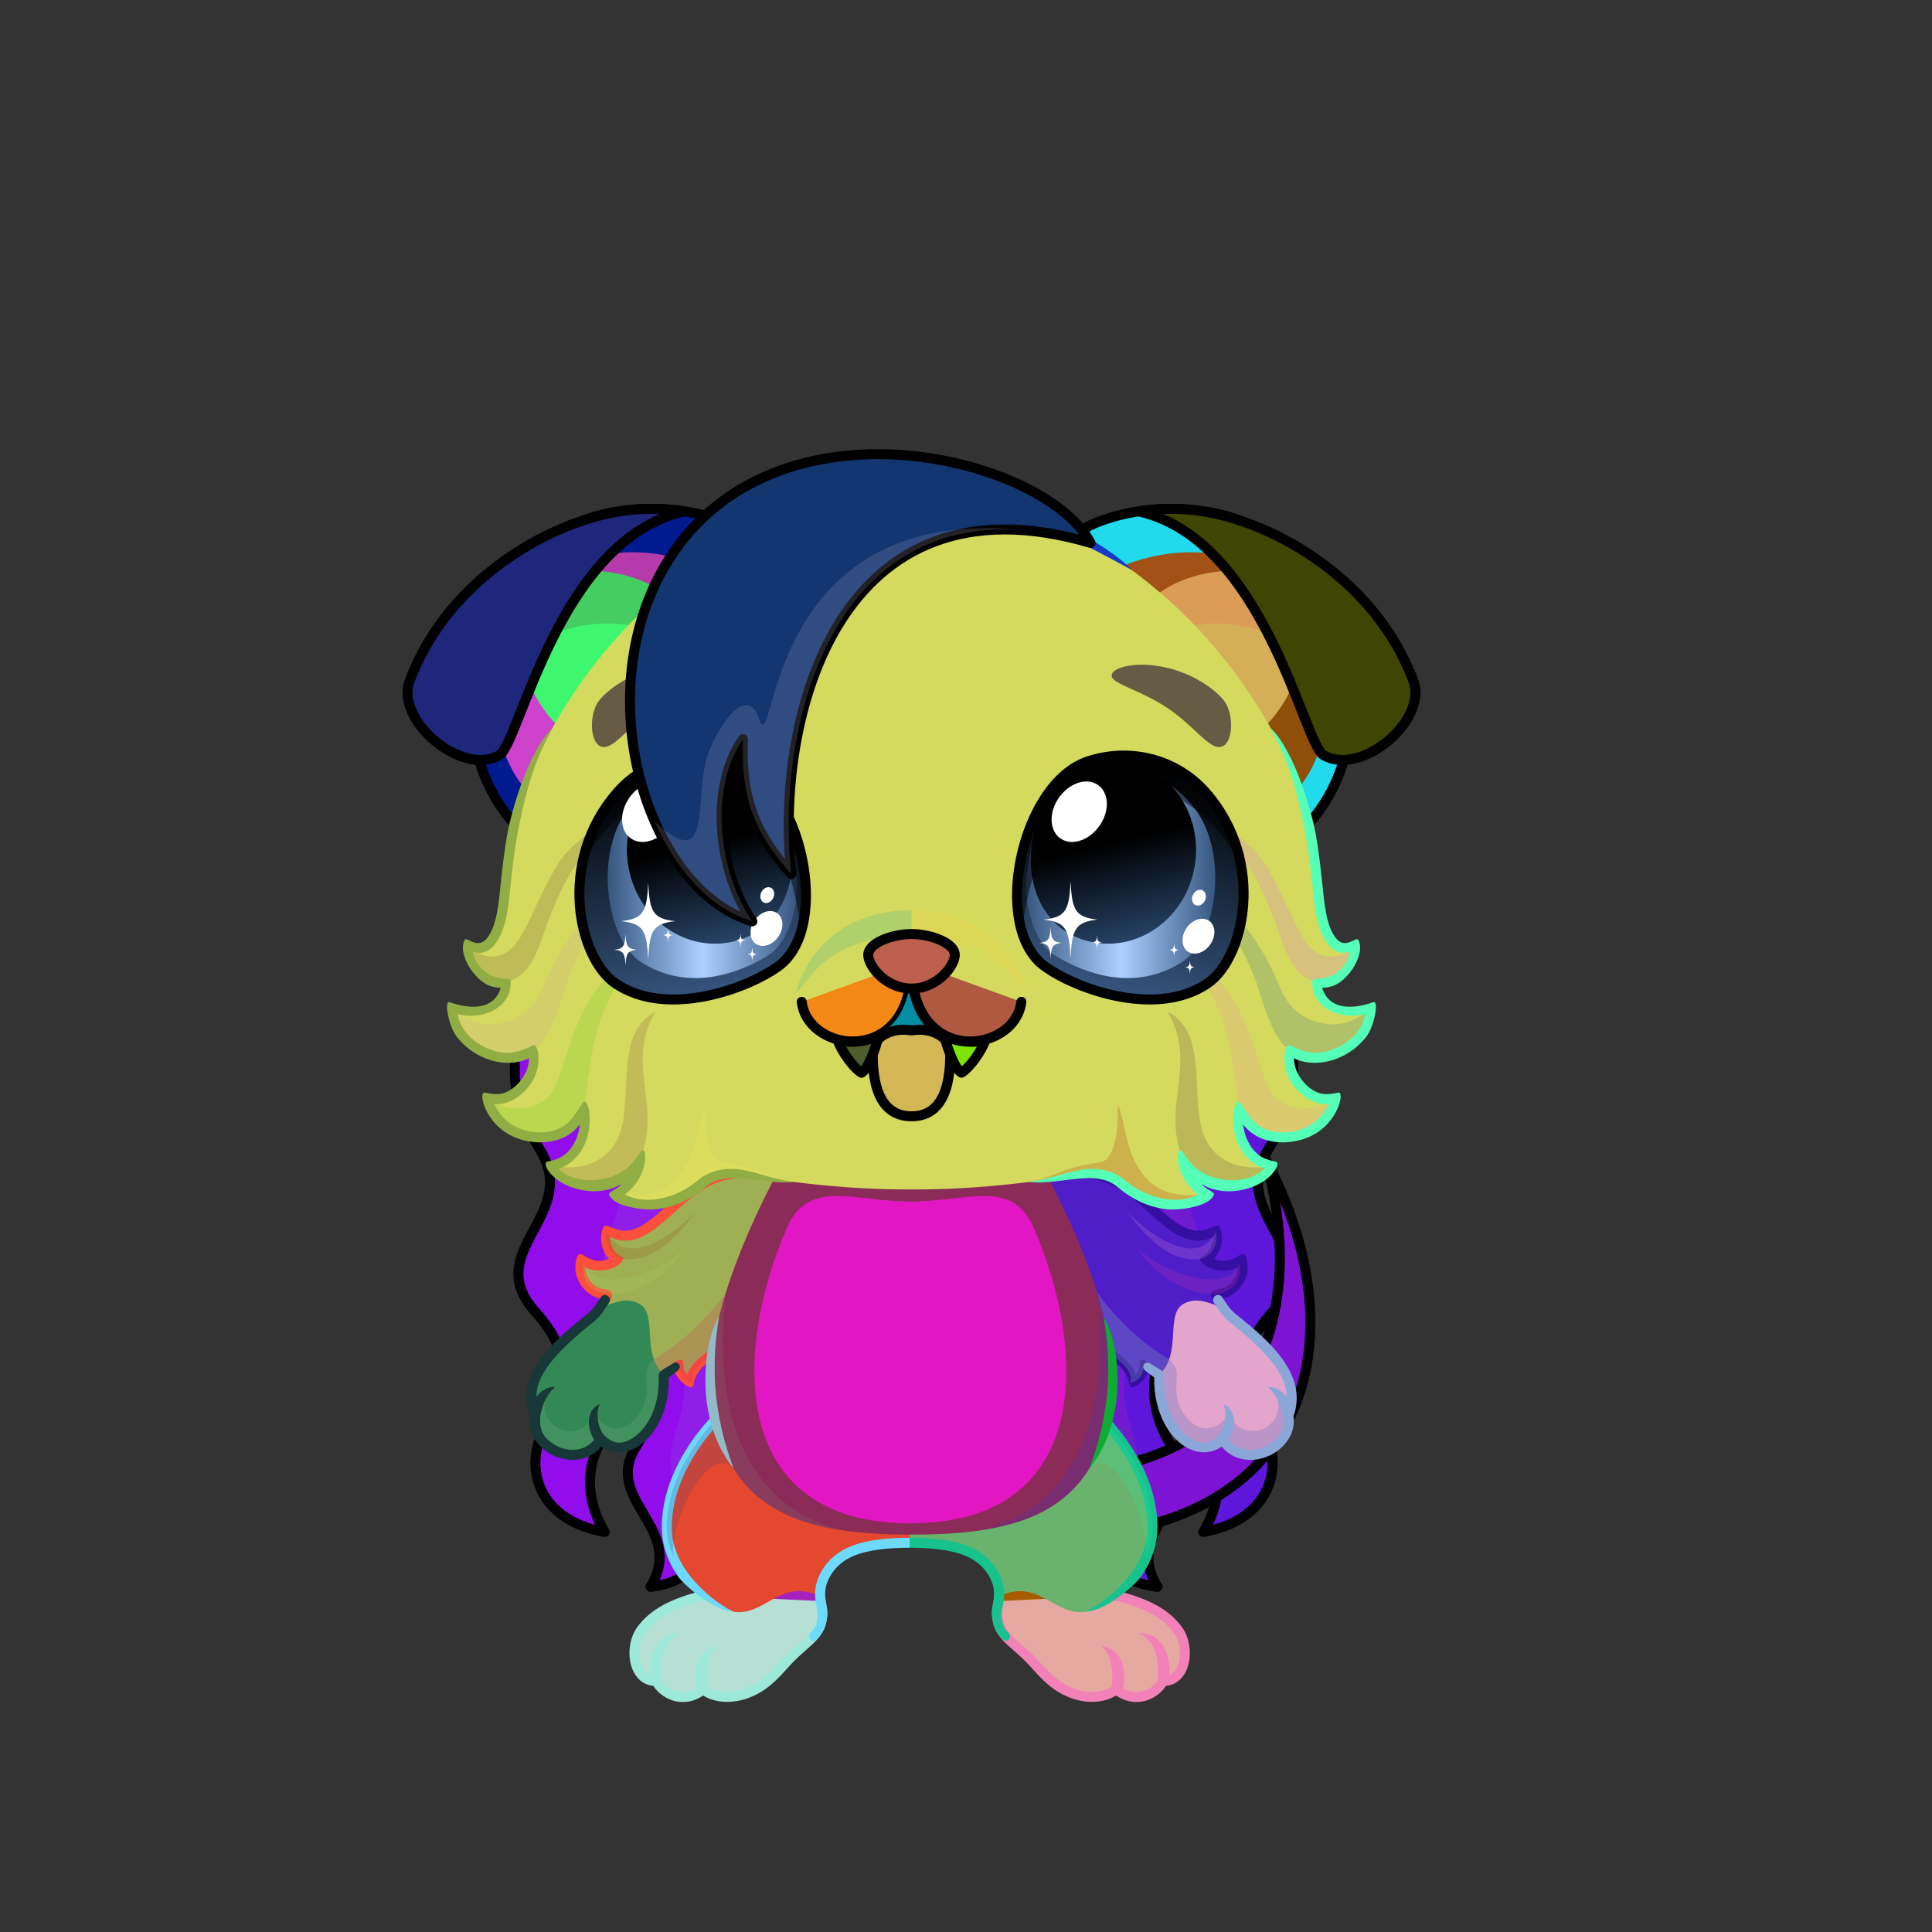 <svg xmlns="http://www.w3.org/2000/svg" xmlns:xlink="http://www.w3.org/1999/xlink" style="shape-rendering:geometricPrecision; text-rendering:geometricPrecision; image-rendering:optimizeQuality; fill-rule:evenodd; clip-rule:evenodd" version="1.1" viewBox="0 0 29000 29000" xml:space="preserve"><rect x="0" y="0" width="29000" height="29000" fill="#333333" stroke="none"/><defs><style type="text/css">.HairBack-Dog1fil14 {fill:black;fill-opacity:0.2}
.HairBack-Dog1fil229 {fill:url(#HairBack-Dog1id894)}
.HairBack-Dog1str0 {stroke:black;stroke-width:150;stroke-linecap:round;stroke-linejoin:round}
.HairBack-Dog1fil230 {fill:url(#HairBack-Dog1id895)}
.Tail-Dog1fil233 {fill:url(#Tail-Dog1id902)}
.Tail-Dog1fil26 {fill:#fffffd}
.Tail-Dog1fil14 {fill:black;fill-opacity:0.2}
.Tail-Dog1fil22 {fill:none}
.Tail-Dog1str0 {stroke:black;stroke-width:150;stroke-linecap:round;stroke-linejoin:round}
.RightFoot-Dog3fil242 {fill:url(#RightFoot-Dog3id627)}
.RightFoot-Dog3fil14 {fill:black;fill-opacity:0.2}
.RightFoot-Dog3fil22 {fill:none}
.RightFoot-Dog3fil32 {fill:black;fill-rule:nonzero}
.RightLeg-Dog0fil243 {fill:url(#RightLeg-Dog0id281)}
.RightLeg-Dog0fil32 {fill:black;fill-rule:nonzero}
.RightLeg-Dog0fil14 {fill:black;fill-opacity:0.2}
.LeftFoot-Dog3fil248 {fill:url(#LeftFoot-Dog3id636)}
.LeftFoot-Dog3fil14 {fill:black;fill-opacity:0.2}
.LeftFoot-Dog3fil22 {fill:none}
.LeftFoot-Dog3fil32 {fill:black;fill-rule:nonzero}
.LeftLeg-Dog0fil249 {fill:url(#LeftLeg-Dog0id285)}
.LeftLeg-Dog0fil32 {fill:black;fill-rule:nonzero}
.LeftLeg-Dog0fil14 {fill:black;fill-opacity:0.2}
.RightHand-Dog3fil255 {fill:url(#RightHand-Dog3id169)}
.RightHand-Dog3fil32 {fill:black;fill-rule:nonzero}
.RightHand-Dog3fil14 {fill:black;fill-opacity:0.2}
.RightPaw-Dog3fil260 {fill:url(#RightPaw-Dog3id405)}
.RightPaw-Dog3fil14 {fill:black;fill-opacity:0.2}
.RightPaw-Dog3fil32 {fill:black;fill-rule:nonzero}
.LeftHand-Dog3fil263 {fill:url(#LeftHand-Dog3id359)}
.LeftHand-Dog3fil32 {fill:black;fill-rule:nonzero}
.LeftHand-Dog3fil14 {fill:black;fill-opacity:0.2}
.LeftPaw-Dog3fil266 {fill:url(#LeftPaw-Dog3id973)}
.LeftPaw-Dog3fil14 {fill:black;fill-opacity:0.2}
.LeftPaw-Dog3fil32 {fill:black;fill-rule:nonzero}
.Body-Dog1fil267 {fill:url(#Body-Dog1id28)}
.Body-Dog1fil269 {fill:url(#Body-Dog1id132)}
.Body-Dog1fil14 {fill:black;fill-opacity:0.2}
.Body-Dog1fil32 {fill:black;fill-rule:nonzero}
.Ears-Dog0fil273 {fill:url(#Ears-Dog0id346)}
.Ears-Dog0fil274 {fill:url(#Ears-Dog0id534)}
.Ears-Dog0fil14 {fill:black;fill-opacity:0.2}
.Ears-Dog0fil277 {fill:url(#Ears-Dog0id68)}
.Ears-Dog0fil278 {fill:url(#Ears-Dog0id465)}
.Ears-Dog0fil272 {fill:url(#Ears-Dog0id477)}
.Ears-Dog0str4 {stroke:black;stroke-width:150}
.Ears-Dog0fil275 {fill:url(#Ears-Dog0id489)}
.Ears-Dog0str0 {stroke:black;stroke-width:150;stroke-linecap:round;stroke-linejoin:round}
.Ears-Dog0fil276 {fill:url(#Ears-Dog0id92)}
.Ears-Dog0fil279 {fill:url(#Ears-Dog0id486)}
.Head-Dog6fil340 {fill:url(#Head-Dog6id760)}
.Head-Dog6fil32 {fill:black;fill-rule:nonzero}
.Head-Dog6fil14 {fill:black;fill-opacity:0.2}
.Mouth-Dog7fil100 {fill:black}
.Mouth-Dog7fil22 {fill:none}
.Mouth-Dog7str0 {stroke:black;stroke-width:150;stroke-linecap:round;stroke-linejoin:round}
.Mouth-Dog7fil344 {fill:url(#Mouth-Dog7id324)}
.Mouth-Dog7fil152 {fill:white}
.Eyes-Dog4fil362 {fill:url(#Eyes-Dog4id1007)}
.Eyes-Dog4fil363 {fill:url(#Eyes-Dog4id571)}
.Eyes-Dog4fil364 {fill:url(#Eyes-Dog4id747)}
.Eyes-Dog4fil157 {fill:black;fill-opacity:0.502}
.Eyes-Dog4fil152 {fill:white}
.Eyes-Dog4fil365 {fill:url(#Eyes-Dog4id1006)}
.Eyes-Dog4fil366 {fill:url(#Eyes-Dog4id570)}
.Eyes-Dog4fil367 {fill:url(#Eyes-Dog4id729)}
.Eyes-Dog4fil155 {fill:#807256}
.Eyes-Dog4fil14 {fill:black;fill-opacity:0.2}
.Eyes-Dog4fil22 {fill:none}
.Eyes-Dog4str4 {stroke:black;stroke-width:150}
.Moustache-Dog0fil22 {fill:none}
.Nose-Dog0fil416 {fill:url(#Nose-Dog0id907)}
.Nose-Dog0str0 {stroke:black;stroke-width:150;stroke-linecap:round;stroke-linejoin:round}
.Hair-Dog2fil14 {fill:black;fill-opacity:0.2}
.Hair-Dog2fil418 {fill:url(#Hair-Dog2id859)}
.Hair-Dog2str0 {stroke:black;stroke-width:150;stroke-linecap:round;stroke-linejoin:round}
</style><linearGradient gradientUnits="userSpaceOnUse" id="HairBack-Dog1id894" x1="8366.73" x2="11650.5" xlink:href="#HairBack-Dog1id87" y1="16700" y2="21125.7">
  </linearGradient><linearGradient gradientUnits="userSpaceOnUse" id="HairBack-Dog1id895" x1="18771.8" x2="15488" xlink:href="#HairBack-Dog1id87" y1="16700" y2="21125.7">
  </linearGradient><linearGradient gradientUnits="userSpaceOnUse" id="Tail-Dog1id902" x1="14705.4" x2="18334" xlink:href="#Tail-Dog1id74" y1="22521" y2="17924.8">
  </linearGradient><linearGradient gradientUnits="userSpaceOnUse" id="RightFoot-Dog3id627" x1="16691.1" x2="16037.9" y1="25524" y2="23422.2">
   <stop offset="0" style="stop-opacity:1; stop-color:#a69980"/>
   <stop offset="0.329" style="stop-opacity:1; stop-color:#cfbf8a"/>
   <stop offset="0.62" style="stop-opacity:1; stop-color:#f6e6b1"/>
   <stop offset="1" style="stop-opacity:1; stop-color:#f6e6b1"/>
  </linearGradient><linearGradient gradientUnits="userSpaceOnUse" id="RightLeg-Dog0id281" x1="15476.3" x2="15476.3" xlink:href="#RightLeg-Dog0id19" y1="24199" y2="20934.6">
  </linearGradient><linearGradient gradientUnits="userSpaceOnUse" id="LeftFoot-Dog3id636" x1="10586.2" x2="11300.1" xlink:href="#LeftFoot-Dog3id627" y1="25486.1" y2="23460.1">
  </linearGradient><linearGradient gradientUnits="objectBoundingBox" id="LeftLeg-Dog0id285" x1="50%" x2="50%" xlink:href="#LeftLeg-Dog0id19" y1="100%" y2="0%">
  </linearGradient><linearGradient gradientUnits="userSpaceOnUse" id="RightHand-Dog3id169" x1="16241.5" x2="18031.9" xlink:href="#RightHand-Dog3id168" y1="17938.5" y2="20524.1">
  </linearGradient><linearGradient gradientUnits="userSpaceOnUse" id="RightPaw-Dog3id405" x1="18770.8" x2="18008.4" y1="21729.1" y2="19634.5">
   <stop offset="0" style="stop-opacity:1; stop-color:#a69980"/>
   <stop offset="0.702" style="stop-opacity:1; stop-color:#f6e6b1"/>
   <stop offset="1" style="stop-opacity:1; stop-color:#f6e6b1"/>
  </linearGradient><linearGradient gradientUnits="userSpaceOnUse" id="LeftHand-Dog3id359" x1="11122.3" x2="9331.95" xlink:href="#LeftHand-Dog3id168" y1="17938.5" y2="20524.1">
  </linearGradient><linearGradient gradientUnits="userSpaceOnUse" id="LeftPaw-Dog3id973" x1="8449.46" x2="9499.06" xlink:href="#LeftPaw-Dog3id405" y1="21712.6" y2="19651">
  </linearGradient><linearGradient gradientUnits="objectBoundingBox" id="Body-Dog1id28" x1="50%" x2="50%" y1="0%" y2="100%">
   <stop offset="0" style="stop-opacity:1; stop-color:#cfbf8a"/>
   <stop offset="0.102" style="stop-opacity:1; stop-color:#cfbf8a"/>
   <stop offset="0.522" style="stop-opacity:1; stop-color:#f6e6b1"/>
   <stop offset="1" style="stop-opacity:1; stop-color:#fff7de"/>
  </linearGradient><linearGradient gradientUnits="userSpaceOnUse" id="Body-Dog1id132" x1="13664.7" x2="13664.7" y1="17953.2" y2="22866.3">
   <stop offset="0" style="stop-opacity:1; stop-color:#f2f2e4"/>
   <stop offset="0.341" style="stop-opacity:1; stop-color:#fffffd"/>
   <stop offset="1" style="stop-opacity:1; stop-color:#fffffd"/>
  </linearGradient><linearGradient gradientUnits="userSpaceOnUse" id="Ears-Dog0id346" x1="10525.6" x2="8033.81" xlink:href="#Ears-Dog0id68" y1="11553.5" y2="8766.07">
  </linearGradient><linearGradient gradientUnits="userSpaceOnUse" id="Ears-Dog0id534" x1="7987.15" x2="10325.6" xlink:href="#Ears-Dog0id146" y1="9278.95" y2="10578.1">
  </linearGradient><linearGradient gradientUnits="userSpaceOnUse" id="Ears-Dog0id465" x1="19376.5" x2="17038.4" xlink:href="#Ears-Dog0id146" y1="9277.87" y2="10579.2">
  </linearGradient><linearGradient gradientUnits="userSpaceOnUse" id="Ears-Dog0id477" x1="10974" x2="7412.48" xlink:href="#Ears-Dog0id18" y1="11512.8" y2="8663.52">
  </linearGradient><linearGradient gradientUnits="userSpaceOnUse" id="Ears-Dog0id489" x1="6514.41" x2="9876.29" xlink:href="#Ears-Dog0id18" y1="8457.19" y2="10589.1">
  </linearGradient><linearGradient gradientUnits="userSpaceOnUse" id="Ears-Dog0id92" x1="16390.6" x2="19950.6" xlink:href="#Ears-Dog0id18" y1="11514.2" y2="8662.08">
  </linearGradient><linearGradient gradientUnits="userSpaceOnUse" id="Ears-Dog0id486" x1="20849.2" x2="17487.8" xlink:href="#Ears-Dog0id18" y1="8456.57" y2="10589.7">
  </linearGradient><linearGradient gradientUnits="userSpaceOnUse" id="Head-Dog6id760" x1="13681.9" x2="13681.9" xlink:href="#Head-Dog6id35" y1="17869.8" y2="7598.78">
  </linearGradient><linearGradient gradientUnits="userSpaceOnUse" id="Mouth-Dog7id324" x1="13681.9" x2="13681.9" y1="16755.8" y2="15456.7">
   <stop offset="0" style="stop-opacity:1; stop-color:#FF9999"/>
   <stop offset="1" style="stop-opacity:1; stop-color:#C96466"/>
  </linearGradient><linearGradient gradientUnits="userSpaceOnUse" id="Eyes-Dog4id1007" x1="10811.7" x2="9983.18" xlink:href="#Eyes-Dog4id27" y1="14906.9" y2="11436.8">
  </linearGradient><linearGradient gradientUnits="userSpaceOnUse" id="Eyes-Dog4id571" x1="9121.91" x2="11966.9" xlink:href="#Eyes-Dog4id57" y1="13105.6" y2="13105.6">
  </linearGradient><linearGradient gradientUnits="userSpaceOnUse" id="Eyes-Dog4id747" x1="10335.5" x2="10965.1" xlink:href="#Eyes-Dog4id384" y1="11450.6" y2="14115.9">
  </linearGradient><linearGradient gradientUnits="userSpaceOnUse" id="Eyes-Dog4id1006" x1="16552.2" x2="17380.7" xlink:href="#Eyes-Dog4id27" y1="14906.9" y2="11436.8">
  </linearGradient><linearGradient gradientUnits="userSpaceOnUse" id="Eyes-Dog4id570" x1="15397" x2="18242" xlink:href="#Eyes-Dog4id57" y1="13105.6" y2="13105.6">
  </linearGradient><linearGradient gradientUnits="userSpaceOnUse" id="Eyes-Dog4id729" x1="16398.8" x2="17028.4" xlink:href="#Eyes-Dog4id384" y1="11450.6" y2="14115.9">
  </linearGradient><linearGradient gradientUnits="userSpaceOnUse" id="Nose-Dog0id907" x1="13681.9" x2="13681.9" xlink:href="#Nose-Dog0id451" y1="14020.2" y2="14838.5">
  </linearGradient><linearGradient gradientUnits="userSpaceOnUse" id="Hair-Dog2id859" x1="12263.7" x2="13562.4" xlink:href="#Hair-Dog2id49" y1="13702.4" y2="6945.23">
  </linearGradient><linearGradient gradientUnits="userSpaceOnUse" id="HairBack-Dog1id87" x1="16230.4" x2="13904.5" y1="16152.6" y2="14931.5">
   <stop offset="0" style="stop-opacity:1; stop-color:#dbb872"/>
   <stop offset="1" style="stop-opacity:1; stop-color:#c29c51"/>
  </linearGradient><linearGradient gradientUnits="userSpaceOnUse" id="Tail-Dog1id74" x1="15961" x2="18418.2" y1="23174.1" y2="17871.9">
   <stop offset="0" style="stop-opacity:1; stop-color:#cfbf8a"/>
   <stop offset="1" style="stop-opacity:1; stop-color:#f6e6b1"/>
  </linearGradient><linearGradient gradientUnits="userSpaceOnUse" id="RightLeg-Dog0id19" x1="15490.3" x2="15490.3" y1="24284.1" y2="21188.2">
   <stop offset="0" style="stop-opacity:1; stop-color:#fff7de"/>
   <stop offset="0.439" style="stop-opacity:1; stop-color:#fff7de"/>
   <stop offset="1" style="stop-opacity:1; stop-color:#f6e6b1"/>
  </linearGradient><linearGradient gradientUnits="userSpaceOnUse" id="LeftFoot-Dog3id627" x1="16691.1" x2="16037.9" y1="25524" y2="23422.2">
   <stop offset="0" style="stop-opacity:1; stop-color:#a69980"/>
   <stop offset="0.329" style="stop-opacity:1; stop-color:#cfbf8a"/>
   <stop offset="0.62" style="stop-opacity:1; stop-color:#f6e6b1"/>
   <stop offset="1" style="stop-opacity:1; stop-color:#f6e6b1"/>
  </linearGradient><linearGradient gradientUnits="userSpaceOnUse" id="LeftLeg-Dog0id19" x1="15490.3" x2="15490.3" y1="24284.1" y2="21188.2">
   <stop offset="0" style="stop-opacity:1; stop-color:#fff7de"/>
   <stop offset="0.439" style="stop-opacity:1; stop-color:#fff7de"/>
   <stop offset="1" style="stop-opacity:1; stop-color:#f6e6b1"/>
  </linearGradient><linearGradient gradientUnits="objectBoundingBox" id="RightHand-Dog3id168" x1="19.823%" x2="80.177%" y1="10.33%" y2="89.67%">
   <stop offset="0" style="stop-opacity:1; stop-color:#cfbf8a"/>
   <stop offset="0.02" style="stop-opacity:1; stop-color:#cfbf8a"/>
   <stop offset="0.722" style="stop-opacity:1; stop-color:#f6e6b1"/>
   <stop offset="1" style="stop-opacity:1; stop-color:#f6e6b1"/>
  </linearGradient><linearGradient gradientUnits="objectBoundingBox" id="LeftHand-Dog3id168" x1="19.823%" x2="80.177%" y1="10.33%" y2="89.67%">
   <stop offset="0" style="stop-opacity:1; stop-color:#cfbf8a"/>
   <stop offset="0.02" style="stop-opacity:1; stop-color:#cfbf8a"/>
   <stop offset="0.722" style="stop-opacity:1; stop-color:#f6e6b1"/>
   <stop offset="1" style="stop-opacity:1; stop-color:#f6e6b1"/>
  </linearGradient><linearGradient gradientUnits="userSpaceOnUse" id="LeftPaw-Dog3id405" x1="18770.8" x2="18008.4" y1="21729.1" y2="19634.5">
   <stop offset="0" style="stop-opacity:1; stop-color:#a69980"/>
   <stop offset="0.702" style="stop-opacity:1; stop-color:#f6e6b1"/>
   <stop offset="1" style="stop-opacity:1; stop-color:#f6e6b1"/>
  </linearGradient><linearGradient gradientUnits="userSpaceOnUse" id="Ears-Dog0id68" x1="16838.1" x2="19330.2" y1="11553.4" y2="8766.17">
   <stop offset="0" style="stop-opacity:1; stop-color:#965759"/>
   <stop offset="1" style="stop-opacity:1; stop-color:#C49D9D"/>
  </linearGradient><linearGradient gradientUnits="userSpaceOnUse" id="Ears-Dog0id146" x1="8677.87" x2="10505.7" y1="8188.75" y2="10114.1">
   <stop offset="0" style="stop-opacity:1; stop-color:#C38380"/>
   <stop offset="1" style="stop-opacity:1; stop-color:#804444"/>
  </linearGradient><linearGradient gradientUnits="userSpaceOnUse" id="Ears-Dog0id18" x1="10235.1" x2="10235.1" y1="19681.2" y2="17649.5">
   <stop offset="0" style="stop-opacity:1; stop-color:#a69980"/>
   <stop offset="1" style="stop-opacity:1; stop-color:#807256"/>
  </linearGradient><linearGradient gradientUnits="userSpaceOnUse" id="Head-Dog6id35" x1="13681.9" x2="13681.9" y1="17936.7" y2="7484.8">
   <stop offset="0" style="stop-opacity:1; stop-color:#cfbf8a"/>
   <stop offset="0.4" style="stop-opacity:1; stop-color:#f6e6b1"/>
   <stop offset="1" style="stop-opacity:1; stop-color:#fff7de"/>
  </linearGradient><linearGradient gradientUnits="userSpaceOnUse" id="Eyes-Dog4id27" x1="16937.6" x2="16937.6" y1="14961.3" y2="11448.6">
   <stop offset="0" style="stop-opacity:1; stop-color:#365680"/>
   <stop offset="1" style="stop-opacity:1; stop-color:black"/>
  </linearGradient><linearGradient gradientUnits="objectBoundingBox" id="Eyes-Dog4id57" x1="100%" x2="0%" y1="50%" y2="50%">
   <stop offset="0" style="stop-opacity:1; stop-color:#365680"/>
   <stop offset="0.502" style="stop-opacity:1; stop-color:#acd0ff"/>
   <stop offset="1" style="stop-opacity:1; stop-color:#365680"/>
  </linearGradient><linearGradient gradientUnits="userSpaceOnUse" id="Eyes-Dog4id384" x1="16417.8" x2="16417.8" y1="11784.3" y2="14068.5">
   <stop offset="0" style="stop-opacity:1; stop-color:black"/>
   <stop offset="0.45" style="stop-opacity:1; stop-color:black"/>
   <stop offset="1" style="stop-opacity:1; stop-color:#264266"/>
  </linearGradient><linearGradient gradientUnits="userSpaceOnUse" id="Nose-Dog0id451" x1="13653.8" x2="13653.8" y1="14108.6" y2="14926.9">
   <stop offset="0" style="stop-opacity:1; stop-color:#FFCCCC"/>
   <stop offset="1" style="stop-opacity:1; stop-color:#453F2C"/>
  </linearGradient><linearGradient gradientUnits="userSpaceOnUse" id="Hair-Dog2id49" x1="13715.8" x2="13715.8" y1="6802.99" y2="8218.57">
   <stop offset="0" style="stop-opacity:1; stop-color:#c29c51"/>
   <stop offset="1" style="stop-opacity:1; stop-color:#dbb872"/>
  </linearGradient></defs><g id="HairBack-Dog1">
 <animateTransform additive="sum" attributeName="transform" dur="10" repeatCount="indefinite" type="translate" values="0;0 200;0;0 200;0;0 200;0;0 200;0"/>
  <path class="HairBack-Dog1fil229 HairBack-Dog1str0" d="M12285 14916c-452,-984 -2423,-1284 -3774,-317 -598,428 -1194,1379 -406,2658 613,996 -896,1515 -69,2434 571,635 478,1096 126,1772 -309,593 -63,1363 915,1533 -328,-540 -266,-1119 33,-1491 301,-373 479,-900 470,-1417 250,357 383,975 -30,1623 -517,811 756,1221 214,2107 1343,-138 596,-1769 850,-2213 416,-726 819,-599 904,-1232 133,-991 -669,-2454 773,-3254 -280,-465 -213,-1821 -6,-2203z" style="fill:#910dec"/>
  <path class="HairBack-Dog1fil14" d="M10486 22772c587,-689 1668,-841 1957,-1288 544,-840 -2232,-3451 -791,-4251 -264,-439 -197,-972 -15,-1352 -1686,-273 -3401,-123 -2877,599 808,1116 541,1624 407,1974 -513,1343 731,1166 992,1814 450,1118 -660,1503 327,2504z" style="fill:#8d62db"/>
  <path class="HairBack-Dog1fil230 HairBack-Dog1str0" d="M14854 14916c452,-984 2422,-1284 3773,-317 599,428 1195,1379 407,2658 -613,996 896,1515 68,2434 -570,635 -477,1096 -125,1772 309,593 62,1363 -915,1533 328,-540 266,-1119 -34,-1491 -300,-373 -478,-900 -470,-1417 -249,357 -382,975 31,1623 517,811 -756,1221 -214,2107 -1343,-138 -596,-1769 -851,-2213 -415,-726 -818,-599 -903,-1232 -133,-991 668,-2454 -773,-3254 280,-465 213,-1821 6,-2203z" style="fill:#5e16da"/>
  <path class="HairBack-Dog1fil14" d="M16652 22772c-587,-689 -1667,-841 -1957,-1288 -543,-840 2233,-3451 791,-4251 265,-439 198,-972 15,-1352 1687,-273 3401,-123 2878,599 -809,1116 -542,1624 -408,1974 513,1343 -730,1166 -991,1814 -451,1118 659,1503 -328,2504z" style="fill:#c22daf"/>
 </g><g id="Tail-Dog1">
  <path class="Tail-Dog1fil233" d="M13823 21789c4494,1217 6008,-1476 5166,-4408 1760,3307 158,6668 -5405,5416 -351,-52 -271,-1098 239,-1008z" style="fill:#72520b"/>
  <path class="Tail-Dog1fil26" d="M19104 19815c176,-728 133,-1571 -115,-2434 438,823 668,1650 680,2409 -116,176 -435,130 -565,25z" style="fill:#f762d9"/>
  <path class="Tail-Dog1fil14" d="M19669 19803c28,2229 -1831,3859 -5811,3053 -15,-311 135,-692 452,-636 3431,929 5125,-421 5359,-2417z" style="fill:#8c9cf7"/>
  <path class="Tail-Dog1fil22 Tail-Dog1str0" d="M13823 21789c4494,1217 6008,-1476 5166,-4408 1760,3307 158,6668 -5405,5416 -351,-52 -271,-1098 239,-1008z" style="fill:#7e14d3"/>
 </g><g id="RightFoot-Dog3">
  <path class="RightFoot-Dog3fil242" d="M17461 25232c-144,249 -469,331 -709,123 -82,82 -321,169 -611,76 -475,-152 -678,-627 -1088,-897 -209,-138 -43,-480 -31,-702 216,88 639,20 960,-216 332,-245 1043,-199 820,325 153,50 376,135 488,193 178,92 308,217 397,350 166,246 124,748 -226,748z" style="fill:#a85c02"/>
  <path class="RightFoot-Dog3fil14" d="M17461 25232c-144,249 -469,331 -709,123 -82,82 -321,169 -611,76 -475,-152 -678,-627 -1088,-897 -182,-120 -106,-408 -68,-624 13,30 66,32 88,19 2,85 -1,160 50,261 317,621 1468,1311 1612,663 247,396 693,243 634,-148 151,250 332,57 232,-294 150,96 185,309 179,486 -21,178 -124,335 -319,335z" style="fill:#08da0a"/>
  <path class="RightFoot-Dog3fil22" d="M16741 23949c560,135 807,327 949,532 170,244 121,751 -229,751 -144,249 -469,331 -709,123 -82,82 -321,169 -611,76 -475,-152 -614,-562 -1018,-844 -201,-140 -166,-401 -134,-554" style="fill:#e6a9a2"/>
  <path class="RightFoot-Dog3fil32" d="M17378 25213c0,3 0,7 0,10 -59,86 -148,149 -252,169 -84,16 -174,3 -257,-45l-12 -8c47,-255 19,-572 -334,-636 167,118 191,399 163,611 -41,33 -116,65 -215,77 -89,11 -194,6 -307,-31 -265,-85 -423,-261 -589,-447 -277,-311 -611,-400 -512,-864 8,-41 -28,-86 -58,-89 -24,-2 -80,17 -89,58 -119,558 222,630 548,995 180,201 350,392 654,490 137,43 264,50 371,37 108,-13 199,-49 262,-89l3 0c116,81 258,115 400,88 143,-28 268,-114 349,-234 151,-15 258,-113 313,-251 29,-74 44,-157 44,-240 0,-135 -38,-275 -108,-376 -77,-110 -181,-216 -341,-313 -143,-86 -331,-165 -584,-231 -71,-19 -105,8 -131,48 -23,34 -14,70 26,80 271,65 468,144 612,231 139,84 229,176 295,271 53,76 81,183 81,290 0,66 -11,130 -33,185 -25,64 -65,112 -119,138 13,-317 -128,-634 -466,-624 219,111 313,298 286,700z" style="fill:#f281b8"/>
 </g><g id="LeftFoot-Dog3">
  <path class="LeftFoot-Dog3fil248" d="M9847 25232c143,249 468,331 709,123 82,82 321,169 611,76 475,-152 678,-627 1088,-897 208,-138 43,-480 31,-702 -216,88 -640,20 -960,-216 -332,-245 -1043,-199 -821,325 -152,50 -375,135 -487,193 -178,92 -308,217 -398,350 -165,246 -124,748 227,748z" style="fill:#a522be"/>
  <path class="LeftFoot-Dog3fil14" d="M9847 25232c143,249 468,331 709,123 82,82 321,169 611,76 475,-152 678,-627 1088,-897 181,-120 105,-408 68,-624 -13,30 -66,32 -88,19 -2,85 1,160 -50,261 -318,621 -1468,1311 -1612,663 -248,396 -693,243 -634,-148 -151,250 -333,57 -232,-294 -150,96 -186,309 -179,486 20,178 124,335 319,335z" style="fill:#75a997"/>
  <path class="LeftFoot-Dog3fil22" d="M10566 23949c-559,135 -807,327 -949,532 -169,244 -121,751 230,751 143,249 468,331 709,123 82,82 321,169 611,76 475,-152 614,-562 1017,-844 201,-140 167,-401 134,-554" style="fill:#b7e0d4"/>
  <path class="LeftFoot-Dog3fil32" d="M9929 25213c1,3 1,7 0,10 59,86 149,149 253,169 84,16 174,3 257,-45l12 -8c-48,-255 -19,-572 333,-636 -166,118 -190,399 -162,611 41,33 116,65 215,77 89,11 193,6 307,-31 265,-85 423,-261 588,-447 278,-311 612,-400 513,-864 -9,-41 27,-86 58,-89 23,-2 80,17 88,58 119,558 -222,630 -547,995 -180,201 -351,392 -655,490 -137,43 -263,50 -370,37 -109,-13 -200,-49 -262,-89l-3 0c-116,81 -259,115 -401,88 -143,-28 -267,-114 -348,-234 -151,-15 -258,-113 -313,-251 -30,-74 -44,-157 -44,-240 0,-135 38,-275 108,-376 76,-110 181,-216 341,-313 142,-86 330,-165 584,-231 71,-19 105,8 131,48 22,34 14,70 -26,80 -271,65 -468,144 -612,231 -139,84 -230,176 -295,271 -53,76 -81,183 -81,290 0,66 11,130 32,185 26,64 65,112 120,138 -13,-317 128,-634 466,-624 -219,111 -313,298 -287,700z" style="fill:#9ce9d9"/>
 </g><g id="RightLeg-Dog0">
  <path class="RightLeg-Dog0fil243" d="M13654 20939c701,0 2353,-56 2710,226 302,239 937,901 935,1761 -2,445 -277,1009 -1000,1266 -472,76 -697,-507 -1295,-235 60,-709 -911,-790 -1350,-797l0 -2221z" style="fill:#69b36e"/>
  <path class="RightLeg-Dog0fil32" d="M15057 24610c33,25 62,27 88,-6 25,-32 18,-79 -15,-104 -85,-66 -111,-236 -89,-338 34,-163 71,-342 -66,-579 0,-1 -1,-3 -2,-4 -100,-171 -247,-296 -460,-378 -208,-80 -506,-119 -859,-119l0 150c335,0 616,36 805,108 180,69 302,173 385,314 0,2 1,3 2,4 108,188 77,337 48,473 -32,154 43,385 163,479zm1227 -3463c175,139 478,451 693,860 144,272 248,587 247,919 -1,245 -87,464 -218,653 -154,223 -427,476 -707,613 326,-17 760,-427 830,-528 147,-211 244,-458 244,-738 2,-360 -110,-698 -263,-989 -227,-430 -547,-760 -734,-907l-92 117z" style="fill:#17c28d"/>
  <path class="RightLeg-Dog0fil14" d="M17192 23390c67,-148 106,-305 107,-464 2,-775 -541,-1451 -869,-1752 -191,187 -220,614 -78,870 275,-293 637,273 785,794 61,212 86,417 55,552z" style="fill:#2eeda4"/>
 </g><g id="LeftLeg-Dog0">
  <path class="LeftLeg-Dog0fil249" d="M13654 20939c-701,0 -2353,-56 -2710,226 -303,239 -938,901 -935,1761 1,445 276,1009 1000,1266 472,76 697,-507 1294,-235 -59,-709 911,-790 1351,-797l0 -2221z" style="fill:#e4482f"/>
  <path class="LeftLeg-Dog0fil32" d="M12251 24610c-33,25 -63,27 -88,-6 -25,-32 -19,-79 14,-104 85,-66 111,-236 90,-338 -34,-163 -72,-342 65,-579 1,-1 2,-3 3,-4 100,-171 246,-296 460,-378 208,-80 506,-119 859,-119l0 150c-335,0 -616,36 -806,108 -179,69 -302,173 -384,314 -1,2 -2,3 -2,4 -109,188 -77,337 -49,473 33,154 -42,385 -162,479zm-1227 -3463c-176,139 -478,451 -694,860 -143,272 -247,587 -246,919 0,245 86,464 217,653 155,223 428,476 708,613 -326,-17 -761,-427 -831,-528 -146,-211 -243,-458 -244,-738 -1,-360 110,-698 264,-989 226,-430 547,-760 733,-907l93 117z" style="fill:#6ddafb"/>
  <path class="LeftLeg-Dog0fil14" d="M10116 23390c-67,-148 -107,-305 -107,-464 -2,-775 540,-1451 869,-1752 190,187 275,614 134,870 -388,-413 -1003,879 -896,1346z" style="fill:#423777"/>
 </g><g id="RightHand-Dog3">
 <animateTransform additive="sum" attributeName="transform" dur="10" repeatCount="indefinite" type="translate" values="0;0 200;0;0 200;0;0 200;0;0 200;0"/>
  <path class="RightHand-Dog3fil255" d="M15619 17715c247,-7 498,-52 659,-90 707,128 970,528 1348,796 130,92 425,224 606,21 133,145 14,423 -156,435 147,181 487,132 553,9 110,293 -168,564 -360,532 81,123 154,243 219,356 289,504 -636,1265 -911,1014 -142,-130 -282,-228 -420,-305 42,90 -40,256 -204,278 129,-199 -332,-494 -505,-532 -358,-79 -514,-1818 -829,-2514z" style="fill:#4f1ec8"/>
  <path class="RightHand-Dog3fil32" d="M16291 17552c-40,-7 -79,20 -86,60 -7,41 25,64 66,71 473,22 768,342 1024,564 192,167 406,367 675,376 83,3 166,-14 241,-63 0,109 -50,205 -110,263 -35,34 -94,44 -92,65 6,53 80,106 122,129 131,70 314,72 448,7 -1,130 -94,264 -215,309 -66,25 -273,10 -150,206 28,5 53,-19 95,-33 40,-12 83,-23 108,-33 157,-59 279,-214 306,-378 9,-58 6,-242 -53,-268 -55,-33 -194,176 -447,68 159,-167 129,-400 79,-483 -35,-58 -164,68 -327,62 -222,-8 -423,-201 -583,-340 -270,-235 -558,-485 -1101,-582zm972 2914c-39,-29 -99,-68 -137,-51 -40,15 11,131 -81,222 -29,-135 -201,-283 -310,-354 -22,-14 -44,-27 -66,-40l-12 149c234,152 283,300 290,366 11,93 54,70 109,41 75,-39 202,-166 185,-292 -3,-19 -8,-38 22,-41z" style="fill:#340fa1"/>
  <path class="RightHand-Dog3fil14" d="M17401 20669c-114,-114 -122,-122 -244,-186 43,144 -99,268 -204,278 116,-171 -258,-433 -374,-488 -156,-175 -225,-650 -133,-901 308,435 716,808 1104,1031 -30,84 -75,162 -148,228 0,12 -1,25 -1,38z" style="fill:#9aecbd"/>
  <path class="RightHand-Dog3fil14" d="M18185 19427c-553,-42 -914,-391 -1132,-715 239,293 1327,799 1551,253 61,375 -267,474 -419,462z" style="fill:#e133b1"/>
  <path class="RightHand-Dog3fil14" d="M18016 18897c-558,74 -969,-550 -1102,-714 145,162 1013,956 1337,305 53,248 -126,395 -235,409z" style="fill:#e792e5"/>
 </g><g id="LeftHand-Dog3">
 <animateTransform additive="sum" attributeName="transform" dur="10" repeatCount="indefinite" type="translate" values="0;0 200;0;0 200;0;0 200;0;0 200;0"/>
  <path class="LeftHand-Dog3fil263" d="M11744 17715c-246,-7 -497,-52 -658,-90 -707,128 -970,528 -1348,796 -131,92 -425,224 -606,21 -133,145 -15,423 156,435 -147,181 -487,132 -553,9 -110,293 168,564 360,532 -81,123 -154,243 -219,356 -289,504 636,1265 911,1014 142,-130 282,-228 419,-305 -41,90 41,256 205,278 -129,-199 332,-494 505,-532 358,-79 514,-1818 828,-2514z" style="fill:#9faf53"/>
  <path class="LeftHand-Dog3fil32" d="M11072 17552c41,-7 80,20 87,60 7,41 -25,64 -66,71 -473,22 -768,342 -1024,564 -192,167 -406,367 -675,376 -83,3 -166,-14 -241,-63 0,109 50,205 109,263 36,34 95,44 92,65 -5,53 -79,106 -122,129 -130,70 -314,72 -447,7 1,130 94,264 215,309 66,25 272,10 150,206 -28,5 -53,-19 -95,-33 -40,-12 -83,-23 -108,-33 -157,-59 -279,-214 -306,-378 -9,-58 -6,-242 53,-268 54,-33 194,176 447,68 -159,-167 -129,-400 -79,-483 34,-58 164,68 326,62 222,-8 424,-201 583,-340 271,-235 559,-485 1101,-582zm-971 2914c38,-29 99,-68 137,-51 40,15 -11,131 81,222 29,-135 201,-283 310,-354 22,-14 44,-27 66,-40l12 149c-234,152 -283,300 -291,366 -11,93 -53,70 -108,41 -75,-39 -202,-166 -185,-292 3,-19 8,-38 -22,-41z" style="fill:#f94f3b"/>
  <path class="LeftHand-Dog3fil14" d="M9963 20669c114,-114 122,-122 243,-186 -42,144 99,268 205,278 -116,-171 258,-433 373,-488 157,-175 226,-650 134,-901 -308,435 -717,808 -1104,1031 30,84 75,162 148,228 0,12 1,25 1,38z" style="fill:#df2260"/>
  <path class="LeftHand-Dog3fil14" d="M9179 19427c553,-42 914,-391 1132,-715 -239,293 -1327,799 -1552,253 -60,375 268,474 420,462z" style="fill:#a6da6b"/>
  <path class="LeftHand-Dog3fil14" d="M9348 18897c558,74 968,-550 1102,-714 -145,162 -1013,956 -1337,305 -53,248 126,395 235,409z" style="fill:#8c520f"/>
 </g><g id="Body-Dog1">
 <animateTransform additive="sum" attributeName="transform" dur="10" repeatCount="indefinite" type="translate" values="0;0 200;0;0 200;0;0 200;0;0 200;0"/>
  <path class="Body-Dog1fil267" d="M13682 23035c-1548,0 -2752,-291 -2993,-1956 -146,-1010 387,-2357 984,-3487 334,54 1089,70 2009,70 920,0 1675,-16 2008,-70 598,1130 1131,2477 985,3487 -242,1665 -1445,1956 -2993,1956z" style="fill:#8b2b57"/>
  <path class="Body-Dog1fil269" d="M13665 22866c2702,0 2674,-2546 1852,-4436 -323,-744 -997,-395 -1852,-395 -855,0 -1530,-349 -1853,395 -821,1890 -850,4436 1853,4436z" style="fill:#e217c3"/>
  <path class="Body-Dog1fil14" d="M12620 22967c-1015,-156 -1748,-629 -1931,-1888 -72,-498 21,-1078 206,-1674 -224,2001 425,3224 1725,3562z" style="fill:#838571"/>
  <path class="Body-Dog1fil14" d="M14743 22967c1016,-156 1749,-629 1932,-1888 72,-498 -21,-1078 -206,-1674 224,2001 -425,3224 -1726,3562z" style="fill:#2d37d6"/>
  <path class="Body-Dog1fil32" d="M11012 22044c-250,-321 -348,-641 -397,-954 -59,-377 -28,-1005 180,-1327 -79,420 -89,912 -32,1305 50,341 104,572 249,976z" style="fill:#93bac9"/>
  <path class="Body-Dog1fil32" d="M16352 22044c250,-321 347,-641 397,-954 59,-377 24,-998 -184,-1320 78,421 93,905 36,1298 -50,341 -104,572 -249,976z" style="fill:#0dac33"/>
 </g><g id="RightPaw-Dog3">
 <animateTransform additive="sum" attributeName="transform" dur="10" repeatCount="indefinite" type="translate" values="0;0 200;0;0 200;0;0 200;0;0 200;0"/>
  <path class="RightPaw-Dog3fil260" d="M17402 20631c-38,818 551,1339 943,981 309,484 1078,126 986,-356 248,-652 -532,-1279 -980,-1632 -241,-78 -377,-149 -564,-64 -316,143 -32,749 -385,1071z" style="fill:#e3a5cb"/>
  <path class="RightPaw-Dog3fil14" d="M17402 20631c-17,192 32,393 33,395 44,201 137,399 285,544 194,184 433,219 637,33 492,772 1351,-293 810,-632 144,452 -486,750 -723,253 -324,480 -778,69 -787,-350 -5,-223 56,-314 -107,-471 -30,84 -75,162 -148,228z" style="fill:#1d57bb"/>
  <path class="RightPaw-Dog3fil32" d="M18446 21611c107,-163 129,-451 -88,-537 74,121 26,386 -69,476 -138,130 -263,138 -430,31 -93,-59 -178,-155 -245,-278 -93,-172 -149,-397 -138,-656 1,-21 -7,-43 -24,-59 -52,-50 -128,-78 -180,-116 -33,-25 -76,-27 -100,6 -24,33 -10,74 23,99 44,31 87,68 130,100 -5,272 57,511 157,696 79,147 183,261 296,334 178,114 384,128 560,8 101,121 232,181 368,195 211,22 433,-69 573,-226 103,-115 160,-263 137,-425 229,-648 -410,-1166 -864,-1533 -104,-84 -134,-147 -206,-255 -23,-34 -69,-44 -104,-21 -34,23 -43,70 -20,104 80,121 120,196 236,290 356,288 865,714 854,1122 -52,-71 -158,-158 -280,-146 191,160 321,562 136,764 -110,120 -284,194 -446,177 -102,-10 -201,-57 -276,-150z" style="fill:#8ba7d7"/>
 </g><g id="LeftPaw-Dog3">
 <animateTransform additive="sum" attributeName="transform" dur="10" repeatCount="indefinite" type="translate" values="0;0 200;0;0 200;0;0 200;0;0 200;0"/>
  <path class="LeftPaw-Dog3fil266" d="M9962 20631c38,818 -552,1339 -944,981 -308,484 -1077,126 -986,-356 -247,-652 533,-1279 981,-1632 241,-78 377,-149 564,-64 316,143 31,749 385,1071z" style="fill:#328956"/>
  <path class="LeftPaw-Dog3fil14" d="M9962 20631c16,192 -32,393 -33,395 -44,201 -137,399 -285,544 -194,184 -433,219 -637,33 -493,772 -1351,-293 -810,-632 -144,452 485,750 723,253 324,480 778,69 787,-350 4,-223 -56,-314 107,-471 30,84 75,162 148,228z" style="fill:#82b17f"/>
  <path class="LeftPaw-Dog3fil32" d="M8918 21611c-107,-163 -129,-451 88,-537 -74,121 -26,386 69,476 138,130 263,138 430,31 92,-59 178,-155 245,-278 93,-172 149,-397 138,-656 -1,-21 7,-43 24,-59 52,-50 128,-78 180,-116 33,-25 75,-27 100,6 24,33 10,74 -24,99 -43,31 -86,68 -129,100 5,272 -57,511 -157,696 -80,147 -183,261 -296,334 -178,114 -384,128 -560,8 -101,121 -232,181 -369,195 -210,22 -432,-69 -572,-226 -103,-115 -161,-263 -137,-425 -229,-648 410,-1166 863,-1533 105,-84 134,-147 207,-255 23,-34 69,-44 103,-21 35,23 44,70 21,104 -81,121 -120,196 -236,290 -356,288 -865,714 -854,1122 52,-71 157,-158 280,-146 -191,160 -321,562 -136,764 110,120 284,194 446,177 102,-10 201,-57 276,-150z" style="fill:#173738"/>
 </g><g id="Ears-Dog0">
 <animateTransform additive="sum" attributeName="transform" dur="10" repeatCount="indefinite" type="translate" values="0;0 200;0;0 200;0;0 200;0;0 200;0"/>
  <g>
        <animateTransform additive="sum" attributeName="transform" dur="10" repeatCount="indefinite" type="rotate" values="0;0;0;0;0;0;10;0;0;0;0;0;0;0;0;0;0;0;0;0;0;0;0;0;0;0;0;0;0;0;0;0;0;0;0;0;0;0;0;0;0;0;0;0;0;10;0;0;0;0;0;0;0;0;0;0;0;0;0;0;0;0;0;0;0;0;0;0;0;0;0;0;0;0;0;0;0;0;0;0;0;0"/>
        <g>
			<animateTransform additive="sum" attributeName="transform" dur="10" repeatCount="indefinite" type="translate" values="0;0;0;0;0;0;2000 -2000;0;0;0;0;0;0;0;0;0;0;0;0;0;0;0;0;0;0;0;0;0;0;0;0;0;0;0;0;0;0;0;0;0;0;0;0;0;0;2000 -2000;0;0;0;0;0;0;0;0;0;0;0;0;0;0;0;0;0;0;0;0;0;0;0;0;0;0;0;0;0;0;0;0;0;0;0;0"/>
			    <path class="Ears-Dog0fil272 Ears-Dog0str4" d="M9451 7655c-1070,112 -1592,598 -2189,2194 -478,1278 187,2337 649,2689 687,-2391 2136,-3601 3378,-4423 -80,-213 -900,-557 -1838,-460z" style="fill:#011a90"/>
          <path class="Ears-Dog0fil273" d="M11195 8845c-1112,-705 -2249,-803 -3475,85 -119,456 -237,911 -356,1367 82,797 283,1435 740,1732 1005,-1058 2086,-2126 3091,-3184z" style="fill:#cd41cb"/>
          <path class="Ears-Dog0fil274" d="M10467 9844c-63,-1501 -2369,-1513 -2568,-892 -125,387 -10,1239 150,1518 290,507 725,848 1299,820 207,-259 1033,-1366 1119,-1446z" style="fill:#3ff76f"/>
          <path class="Ears-Dog0fil14" d="M11195 8845c-962,-610 -1943,-765 -2984,-221 -278,252 -508,568 -661,959l-172 660c711,-1056 2373,-1137 2854,-401 326,-333 648,-665 963,-997z" style="fill:#5d2728"/>
          <path class="Ears-Dog0fil275 Ears-Dog0str0" d="M9451 7655c-1070,112 -2706,969 -3302,2565 -222,593 788,1442 1346,1116 306,-178 881,-3236 2778,-3661 -250,-38 -530,-50 -822,-20z" style="fill:#1f277d"/>
		    </g>
  </g>
  <g>
        <animateTransform additive="sum" attributeName="transform" dur="10" repeatCount="indefinite" type="rotate" values="0;0;0;0;0;0;-10;0;0;0;0;0;0;0;0;0;0;0;0;0;0;0;0;0;0;0;0;0;0;0;0;0;0;0;0;0;0;0;0;0;0;0;0;0;0;0;0;0;0;0;0;0;0;0;0;-10;0;0;0;0;0;0;0;0;0;0;0;0;0;0;0;0;0;0;0;0;0;0;0;0;0;0"/>
        <g>
            <animateTransform additive="sum" attributeName="transform" dur="10" repeatCount="indefinite" type="translate" values="0;0;0;0;0;0;-2500 2500;0;0;0;0;0;0;0;0;0;0;0;0;0;0;0;0;0;0;0;0;0;0;0;0;0;0;0;0;0;0;0;0;0;0;0;0;0;0;0;0;0;0;0;0;0;0;0;0;-2500 2500;0;0;0;0;0;0;0;0;0;0;0;0;0;0;0;0;0;0;0;0;0;0;0;0;0;0"/>
            <path class="Ears-Dog0fil276 Ears-Dog0str4" d="M17913 7655c1070,112 1592,598 2188,2194 478,1278 -186,2337 -648,2689 -687,-2391 -2136,-3601 -3379,-4423 81,-213 900,-557 1839,-460z" style="fill:#21daeb"/>
            <path class="Ears-Dog0fil277" d="M16168 8845c1113,-705 2250,-803 3476,85 119,456 237,911 356,1367 -82,797 -283,1435 -740,1732 -1005,-1058 -2087,-2126 -3092,-3184z" style="fill:#8f4f09"/>
            <path class="Ears-Dog0fil278" d="M16897 9844c63,-1501 2369,-1513 2568,-892 124,387 10,1239 -150,1518 -290,507 -725,848 -1299,820 -207,-259 -1033,-1366 -1119,-1446z" style="fill:#d5ae58"/>
            <path class="Ears-Dog0fil14" d="M16168 8845c963,-610 1944,-765 2984,-221 278,252 508,568 662,959l172 660c-712,-1056 -2373,-1137 -2854,-401 -326,-333 -648,-665 -964,-997z" style="fill:#f65d4c"/>
            <path class="Ears-Dog0fil279 Ears-Dog0str0" d="M17913 7655c1070,112 2706,969 3302,2565 222,593 -788,1442 -1347,1116 -305,-178 -880,-3236 -2778,-3661 251,-38 531,-50 823,-20z" style="fill:#3f4503"/>
		    </g>
  </g>
 </g><g id="Head-Dog6">
 <animateTransform additive="sum" attributeName="transform" dur="10" repeatCount="indefinite" type="translate" values="0;0 200;0;0 200;0;0 200;0;0 200;0"/>
  <path class="Head-Dog6fil340" d="M13682 7385c-2488,0 -4881,2026 -5792,4401 -301,783 -283,1690 -374,2017 -70,250 -213,563 -481,350 -95,264 266,681 547,580 40,174 -227,597 -783,388 -61,519 733,976 1198,646 115,375 -336,870 -702,699 100,310 348,628 874,604 333,-15 529,-239 586,-462 95,265 -36,837 -501,885 274,476 1251,360 1385,-185 50,232 -55,484 -441,593 167,192 773,342 1342,-139 375,-318 1156,93 3142,93l0 0 0 0c1985,0 2766,-411 3142,-93 569,481 1175,331 1342,139 -386,-109 -491,-361 -442,-593 135,545 1111,661 1386,185 -466,-48 -596,-620 -502,-885 58,223 254,447 587,462 526,24 773,-294 874,-604 -366,171 -818,-324 -702,-699 465,330 1259,-127 1198,-646 -556,209 -823,-214 -783,-388 281,101 642,-316 546,-580 -268,213 -410,-100 -480,-350 -91,-327 -73,-1234 -374,-2017 -911,-2375 -3304,-4401 -5792,-4401l0 0 0 0z" style="fill:#d3da5d"/>
  <path class="Head-Dog6fil32" d="M13682 7459c552,0 1099,101 1626,285 302,105 959,411 1688,816 -411,-435 -1448,-891 -1639,-957 -543,-189 -1107,-294 -1675,-294 -568,0 -1132,105 -1675,294 -191,66 -1229,522 -1639,957 728,-405 1386,-711 1688,-816 527,-184 1074,-285 1626,-285z" style="fill:#1738c8"/>
  <path class="Head-Dog6fil14" d="M9198 17901c225,201 840,330 1387,-139 254,-219 526,-14 1333,-19 -303,-39 -480,-219 -1068,-295 -94,-12 -285,-151 -264,-852 -161,200 -54,1585 -1388,1305z" style="fill:#fcec60"/>
  <path class="Head-Dog6fil14" d="M8254 17493c225,381 1155,478 1385,-185 264,-759 -246,-1359 197,-2117 -597,291 -349,1230 -517,1779 -130,423 -525,636 -1065,523z" style="fill:#784149"/>
  <path class="Head-Dog6fil14" d="M7295 16466c183,717 1226,836 1460,142 119,-350 50,-1757 1041,-2327 -1154,340 -1191,1494 -1492,2076 -163,314 -695,385 -1009,109z" style="fill:#58ce19"/>
  <path class="Head-Dog6fil14" d="M6799 15121c-80,294 469,1063 1198,646 222,-127 361,-550 465,-890 193,-629 702,-1474 1165,-1512 -748,43 -1229,855 -1452,1403 -154,378 -370,572 -804,610 -74,7 -399,-37 -572,-257z" style="fill:#d6a6ac"/>
  <path class="Head-Dog6fil14" d="M7034 14157c-77,186 176,622 542,582 395,-44 520,-554 635,-866 259,-702 666,-1511 1541,-1719 -481,61 -1093,377 -1361,791 -339,524 -503,1174 -785,1349 -198,123 -462,66 -572,-137z" style="fill:#664644"/>
  <path class="Head-Dog6fil14" d="M13682 14048c-1272,0 -1544,682 -1734,864 101,-449 565,-1248 1734,-1248l0 384z" style="fill:#21aea5"/>
  <path class="Head-Dog6fil14" d="M18166 17901c-225,201 -840,330 -1387,-139 -255,-219 -526,-14 -1333,-19 303,-39 480,-219 1068,-295 94,-12 284,-151 264,-852 160,200 54,1585 1388,1305z" style="fill:#b20f0d"/>
  <path class="Head-Dog6fil14" d="M19110 17493c-225,381 -1155,478 -1386,-185 -263,-759 247,-1359 -196,-2117 597,291 349,1230 517,1779 130,423 525,636 1065,523z" style="fill:#553446"/>
  <path class="Head-Dog6fil14" d="M20069 16466c-183,717 -1226,836 -1461,142 -118,-350 -49,-1757 -1040,-2327 1154,340 1191,1494 1492,2076 163,314 695,385 1009,109z" style="fill:#f894bf"/>
  <path class="Head-Dog6fil14" d="M20565 15121c80,294 -469,1063 -1198,646 -222,-127 -361,-550 -465,-890 -193,-629 -702,-1474 -1165,-1512 748,43 1228,855 1452,1403 154,378 370,572 804,610 74,7 398,-37 572,-257z" style="fill:#266198"/>
  <path class="Head-Dog6fil14" d="M20330 14157c77,186 -176,622 -542,582 -395,-44 -520,-554 -635,-866 -259,-702 -666,-1511 -1542,-1719 482,61 1093,377 1361,791 340,524 504,1174 785,1349 199,123 463,66 573,-137z" style="fill:#e565fa"/>
  <path class="Head-Dog6fil14" d="M13682 14048c1271,0 1543,682 1734,864 -101,-449 -565,-1248 -1734,-1248l0 384z" style="fill:#fdcc40"/>
  <g>
   <path class="Head-Dog6fil32" d="M8293 10924c-135,290 -326,541 -523,1581 -55,290 -84,569 -108,802 -29,274 -60,685 -258,896 -82,87 -184,128 -308,75 18,154 161,327 307,379 151,54 259,22 262,61 26,420 -439,599 -792,505 10,85 44,167 97,241 129,181 357,309 577,335 244,29 437,-112 463,-112 74,0 113,259 17,474 -79,174 -245,335 -429,392 -58,18 -119,26 -179,21 55,113 134,218 245,295 225,155 608,185 831,9 152,-120 243,-352 279,-343 91,23 114,406 1,645 -80,169 -208,305 -390,362 72,74 170,124 280,151 209,51 470,13 657,-95 226,-130 289,-367 342,-329 36,26 66,391 -283,660 109,59 249,95 447,75 204,-22 436,-107 663,-299 129,-109 367,-193 638,-147 266,46 447,133 789,185 -486,47 -999,-204 -1330,76 -253,214 -514,310 -745,333 -163,17 -647,-34 -701,-227 -15,-28 142,-82 185,-155 -83,64 -351,172 -698,68 -319,-95 -466,-321 -436,-389 17,-36 291,4 446,-331 36,-78 58,-162 66,-241 -33,43 -72,83 -117,119 -277,218 -726,187 -1009,-4 -297,-202 -385,-558 -318,-591 15,-7 171,47 293,9 146,-45 273,-176 337,-313 33,-68 51,-140 50,-211 -129,61 -271,78 -412,62 -268,-32 -521,-181 -681,-397 -114,-155 -187,-540 -97,-507 114,41 635,211 766,-216 -39,-1 -104,-8 -164,-30 -241,-87 -491,-492 -376,-692 28,-49 182,140 318,-6 166,-176 194,-580 218,-808 25,-239 55,-524 111,-822 42,-218 278,-1154 669,-1546z" style="fill:#90ae44"/>
   <path class="Head-Dog6fil32" d="M19071 10924c135,290 326,541 523,1581 55,290 84,569 108,802 28,274 59,685 258,896 82,87 183,128 308,75 -19,154 -161,327 -307,379 -151,54 -260,22 -262,61 -27,420 439,599 791,505 -9,85 -43,167 -96,241 -129,181 -357,309 -577,335 -245,29 -437,-112 -463,-112 -74,0 -113,259 -17,474 78,174 245,335 429,392 58,18 118,26 179,21 -55,113 -134,218 -246,295 -224,155 -607,185 -830,9 -152,-120 -243,-352 -279,-343 -91,23 -114,406 -1,645 80,169 208,305 390,362 -72,74 -171,124 -280,151 -209,51 -470,13 -657,-95 -226,-130 -289,-367 -342,-329 -36,26 -66,391 283,660 -109,59 -249,95 -447,75 -204,-22 -436,-107 -663,-299 -129,-109 -367,-193 -638,-147 -266,46 -447,133 -789,185 486,47 999,-204 1330,76 253,214 514,310 745,333 163,17 647,-34 701,-227 15,-28 -143,-82 -185,-155 82,64 351,172 698,68 318,-95 466,-321 435,-389 -16,-36 -290,4 -445,-331 -36,-78 -58,-162 -66,-241 33,43 72,83 117,119 277,218 726,187 1008,-4 298,-202 385,-558 319,-591 -15,-7 -171,47 -293,9 -147,-45 -274,-176 -338,-313 -32,-68 -50,-140 -49,-211 128,61 271,78 412,62 267,-32 521,-181 681,-397 114,-155 187,-540 96,-507 -113,41 -634,211 -766,-216 40,-1 105,-8 165,-30 241,-87 491,-492 376,-692 -28,-49 -182,140 -319,-6 -165,-176 -193,-580 -217,-808 -25,-239 -55,-524 -111,-822 -42,-218 -278,-1154 -669,-1546z" style="fill:#56ffb7"/>
  </g>
 </g><g id="Mouth-Dog7">
 <animateTransform additive="sum" attributeName="transform" dur="10" repeatCount="indefinite" type="translate" values="0;0 200;0;0 200;0;0 200;0;0 200;0"/>
  <path class="Mouth-Dog7fil22 Mouth-Dog7str0" d="M12034 15038c98,794 1688,975 1648,-596" style="fill:#f48816"/>
  <path class="Mouth-Dog7fil100" d="M12616 15690c549,319 1574,318 2123,0 -628,-94 -998,-312 -1057,-1065l-9 0c-59,753 -429,971 -1057,1065z" style="fill:#058da5"/>
  <path class="Mouth-Dog7fil344 Mouth-Dog7str0" d="M13682 16756c581,0 594,-716 577,-1078 -148,-183 -342,-248 -577,-211 -235,-37 -429,28 -577,211 -18,362 -4,1078 577,1078z" style="fill:#d3b755"/>
  <path class="Mouth-Dog7fil22 Mouth-Dog7str0" d="M15331 15038c-98,794 -1687,975 -1648,-596" style="fill:#af5940"/>
  <path class="Mouth-Dog7fil152 Mouth-Dog7str0" d="M12570 15607c65,179 235,418 362,495 101,-62 211,-359 259,-563 -152,95 -443,129 -621,68z" style="fill:#4e5e2a"/>
  <path class="Mouth-Dog7fil152 Mouth-Dog7str0" d="M14793 15607c-64,179 -235,418 -362,495 -100,-62 -210,-359 -258,-563 152,95 443,129 620,68z" style="fill:#7ee307"/>
 </g><g id="Eyes-Dog4">
 <animateTransform additive="sum" attributeName="transform" dur="10" repeatCount="indefinite" type="translate" values="0;0 200;0;0 200;0;0 200;0;0 200;0"/>
  <g>
        <animateTransform additive="sum" attributeName="transform" dur="10" repeatCount="indefinite" type="translate" values="0;0;0;0;0;0;0;0;0;0;0;0;0;0;0;0;0;0;0;0;0;0;0;0;0;0;0;0;0;0;0;0;0;0;0;0;0;0;0;0;0;0;0;0;0;0;0;0;0;0;0;0;0;0;0;0;0;0;0;0;0;0;0;0;0;0;0;0;0;0;0;0;0;0;0;0;0;0;0;0;0;0;0;0;0;0;0;0;0;0;0 14300;0"/>
        <g>
            <g>
                <animateTransform additive="sum" attributeName="transform" dur="10" repeatCount="indefinite" type="scale" values="1;1;1;1;1;1;1;1;1;1;1;1;1;1;1;1;1;1;1;1;1;1;1;1;1;1;1;1;1;1;1;1;1;1;1;1;1;1;1;1;1;1;1;1;1;1;1;1;1;1;1;1;1;1;1;1;1;1;1;1;1;1;1;1;1;1;1;1;1;1;1;1;1;1;1;1;1;1;1;1;1;1;1;1;1;1;1;1;1;1;1 0.01;1"/> 
				        <path class="Eyes-Dog4fil362" d="M9238 14761c774,527 1990,76 2449,-260 807,-593 339,-2751 -661,-3075 -645,-210 -1334,-20 -1764,474 -908,1044 -574,2485 -24,2861z"/>
            </g>
            <g>
                <animateTransform additive="sum" attributeName="transform" dur="10" repeatCount="indefinite" type="scale" values="1;1;1;1;1;1;1;1;1;1;1;1;1;1;1;1;1;1;1;1;1;1;1;1;1;1;1;1;1;1;1;1;1;1;1;1;1;1;1;1;1;1;1;1;1;1;1;1;1;1;1;1;1;1;1;1;1;1;1;1;1;1;1;1;1;1;1;1;1;1;1;1;1;1;1;1;1;1;1;1;1;1;1;1;1;1;1;1;1;1;1 0.01;1"/> 
                <path class="Eyes-Dog4fil363" d="M11967 13307c-42,-885 -457,-1648 -1064,-1755 -546,-95 -1091,115 -1436,535 -580,704 -359,2023 148,2350 713,460 1465,178 1907,-90 243,-147 427,-541 445,-1040z"/>
                <path class="Eyes-Dog4fil364" d="M10409 11432c697,-163 1272,341 1437,1087 166,746 -141,1452 -838,1614 -698,163 -1397,-310 -1562,-1056 -166,-746 265,-1483 963,-1645z"/>
            </g>
            <g>
                <animateTransform additive="sum" attributeName="transform" dur="10" repeatCount="indefinite" type="translate" values="0;0;0;0;0;0;0;0;0;0;0;0;0;0;0;0;0;0;0;0;0;0;0;0;0;0;0;0;0;0;0;0;0;0;0;0;0;0;0;0;0;0;0;0;0;0;0;0;0;0;0;0;0;0;0;0;0;0;0;0;0;0;0;0;0;0;0;0;0;0;0;0;0;0;0;0;0;0;0;0;0;0;0;0;0;0;0;0;0;0;0 -14590;0"/>    
                <g>
                    <animateTransform additive="sum" attributeName="transform" dur="10" repeatCount="indefinite" type="translate" values="0;0;0;0;0;0;0;0;0;0;0;0;0;0;0;0;0;0;0;0;0;0;0;0;0;0;0;0;0;0;0;0;0;0;0;0;0;0;0;0;0;0;0;0;0;0;0;0;0;0;0;0;0;0;0;0;0;0;0;0;0;0;0;0;0;0;0;0;0;0;0;0;0;0;0;0;0;0;0;0;0;0;0;0;0;0;0;0;0;0;0;0 14000;0"/>
                    <g>
                        <animateTransform additive="sum" attributeName="transform" dur="10" repeatCount="indefinite" type="scale" values="1;1;1;1;1;1;1;1;1;1;1;1;1;1;1;1;1;1;1;1;1;1;1;1;1;1;1;1;1;1;1;1;1;1;1;1;1;1;1;1;1;1;1;1;1;1;1;1;1;1;1;1;1;1;1;1;1;1;1;1;1;1;1;1;1;1;1;1;1;1;1;1;1;1;1;1;1;1;1;1;1;1;1;1;1;1;1;1;1;1;1;1 0.05;1"/> 
                        <path class="Eyes-Dog4fil157" d="M12026 13978c257,-867 -202,-2293 -1000,-2552 -645,-210 -1334,-20 -1764,474 -292,335 -455,712 -524,1081 437,-844 1220,-1289 1860,-1185 911,149 1281,1079 1428,2182z"/>
                    </g>
                </g>
            </g>
            <g>
                <animateTransform additive="sum" attributeName="transform" dur="10" repeatCount="indefinite" type="translate" values="0;0;0;0;0;0;0;0;0;0;0;0;0;0;0;0;0;0;0;0;0;0;0;0;0;0;0;0;0;0;0;0;0;0;0;0;0;0;0;0;0;0;0;0;0;0;0;0;0;0;0;0;0;0;0;0;0;0;0;0;0;0;0;0;0;0;0;0;0;0;0;0;0;0;0;0;0;0;0;0;0;0;0;0;0;0;0;0;0;0;0 -14350;0"/>    
                <g>
                    <animateTransform additive="sum" attributeName="transform" dur="10" repeatCount="indefinite" type="translate" values="0;0;0;0;0;0;0;0;0;0;0;0;0;0;0;0;0;0;0;0;0;0;0;0;0;0;0;0;0;0;0;0;0;0;0;0;0;0;0;0;0;0;0;0;0;0;0;0;0;0;0;0;0;0;0;0;0;0;0;0;0;0;0;0;0;0;0;0;0;0;0;0;0;0;0;0;0;0;0;0;0;0;0;0;0;0;0;0;0;0;0;0;0 12970;0"/>
                    <g>
                        <animateTransform additive="sum" attributeName="transform" dur="10" repeatCount="indefinite" type="scale" values="1;1;1;1;1;1;1;1;1;1;1;1;1;1;1;1;1;1;1;1;1;1;1;1;1;1;1;1;1;1;1;1;1;1;1;1;1;1;1;1;1;1;1;1;1;1;1;1;1;1;1;1;1;1;1;1;1;1;1;1;1;1;1;1;1;1;1;1;1;1;1;1;1;1;1;1;1;1;1;1;1;1;1;1;1;1;1;1;1;1;1;1;1 0.1;1"/>
                        <circle class="Eyes-Dog4fil152" r="235" transform="matrix(0.393 0.161 -0.208 0.481 11516.9 13436.2)"/>
                        <circle class="Eyes-Dog4fil152" r="235" transform="matrix(0.554 -1.052 0.853 0.367 11505 13936.9)"/>
                    </g>
                </g>
            </g>
            <g>
                <animateTransform additive="sum" attributeName="transform" dur="10" repeatCount="indefinite" type="translate" values="0;0;0;0;0;0;0;0;0;0;0;0;0;0;0;0;0;0;0;0;0;0;0;0;0;0;0;0;0;0;0;0;0;0;0;0;0;0;0;0;0;0;0;0;0;0;0;0;0;0;0;0;0;0;0;0;0;0;0;0;0;0;0;0;0;0;0;0;0;0;0;0;0;0;0;0;0;0;0;0;0;0;0;0;0;0;0;0;0;0;0 -14300;0"/>    
                <g>
                    <animateTransform additive="sum" attributeName="transform" dur="10" repeatCount="indefinite" type="translate" values="0;0;0;0;0;0;0;0;0;0;0;0;0;0;0;0;0;0;0;0;0;0;0;0;0;0;0;0;0;0;0;0;0;0;0;0;0;0;0;0;0;0;0;0;0;0;0;0;0;0;0;0;0;0;0;0;0;0;0;0;0;0;0;0;0;0;0;0;0;0;0;0;0;0;0;0;0;0;0;0;0;0;0;0;0;0;0;0;0;0;0;0;0 12970;0"/>
                    <g>
                        <animateTransform additive="sum" attributeName="transform" dur="10" repeatCount="indefinite" type="scale" values="1;1;1;1;1;1;1;1;1;1;1;1;1;1;1;1;1;1;1;1;1;1;1;1;1;1;1;1;1;1;1;1;1;1;1;1;1;1;1;1;1;1;1;1;1;1;1;1;1;1;1;1;1;1;1;1;1;1;1;1;1;1;1;1;1;1;1;1;1;1;1;1;1;1;1;1;1;1;1;1;1;1;1;1;1;1;1;1;1;1;1;1;1 0.1;1"/>
                        <path class="Eyes-Dog4fil152" d="M9323 13827c343,-35 386,-152 407,-575 21,423 64,540 407,575 -343,35 -386,152 -407,576 -21,-424 -64,-541 -407,-576z"/>
                        <path class="Eyes-Dog4fil152" d="M9221 14256c142,-14 159,-62 168,-236 9,174 26,222 168,236 -142,15 -159,63 -168,237 -9,-174 -26,-222 -168,-237z"/>
                        <path class="Eyes-Dog4fil152" d="M9953 14036c62,-6 70,-28 74,-104 4,76 11,98 73,104 -62,6 -69,27 -73,104 -4,-77 -12,-98 -74,-104z"/>
                    </g>
                </g>
            </g>
            <g>
                <animateTransform additive="sum" attributeName="transform" dur="10" repeatCount="indefinite" type="translate" values="0;0;0;0;0;0;0;0;0;0;0;0;0;0;0;0;0;0;0;0;0;0;0;0;0;0;0;0;0;0;0;0;0;0;0;0;0;0;0;0;0;0;0;0;0;0;0;0;0;0;0;0;0;0;0;0;0;0;0;0;0;0;0;0;0;0;0;0;0;0;0;0;0;0;0;0;0;0;0;0;0;0;0;0;0;0;0;0;0;0;0 -13500;0"/>  
                <g>
                    <animateTransform additive="sum" attributeName="transform" dur="10" repeatCount="indefinite" type="translate" values="0;0;0;0;0;0;0;0;0;0;0;0;0;0;0;0;0;0;0;0;0;0;0;0;0;0;0;0;0;0;0;0;0;0;0;0;0;0;0;0;0;0;0;0;0;0;0;0;0;0;0;0;0;0;0;0;0;0;0;0;0;0;0;0;0;0;0;0;0;0;0;0;0;0;0;0;0;0;0;0;0;0;0;0;0;0;0;0;0;0;0;0 13000;0"/>
                    <g>
						<animateTransform additive="sum" attributeName="transform" dur="10" repeatCount="indefinite" type="scale" values="1;1;1;1;1;1;1;1;1;1;1;1;1;1;1;1;1;1;1;1;1;1;1;1;1;1;1;1;1;1;1;1;1;1;1;1;1;1;1;1;1;1;1;1;1;1;1;1;1;1;1;1;1;1;1;1;1;1;1;1;1;1;1;1;1;1;1;1;1;1;1;1;1;1;1;1;1;1;1;1;1;1;1;1;1;1;1;1;1;1;1;1 0.05;1"/>
                        <path class="Eyes-Dog4fil152" d="M11218 14324c62,-7 69,-28 73,-104 4,76 12,97 74,104 -62,6 -70,27 -74,104 -4,-77 -11,-98 -73,-104z"/>
                        <path class="Eyes-Dog4fil152" d="M11042 14114c62,-6 70,-27 73,-103 4,76 12,97 74,103 -62,7 -70,28 -74,104 -3,-76 -11,-97 -73,-104z"/>
                    </g>
                </g>
                <g>
                    <animateTransform additive="sum" attributeName="transform" dur="10" repeatCount="indefinite" type="translate" values="0;0;0;0;0;0;0;0;0;0;0;0;0;0;0;0;0;0;0;0;0;0;0;0;0;0;0;0;0;0;0;0;0;0;0;0;0;0;0;0;0;0;0;0;0;0;0;0;0;0;0;0;0;0;0;0;0;0;0;0;0;0;0;0;0;0;0;0;0;0;0;0;0;0;0;0;0;0;0;0;0;0;0;0;0;0;0;0;0;0;0;0 13150;0"/>
                    <g>
                        <animateTransform additive="sum" attributeName="transform" dur="10" repeatCount="indefinite" type="scale" values="1;1;1;1;1;1;1;1;1;1;1;1;1;1;1;1;1;1;1;1;1;1;1;1;1;1;1;1;1;1;1;1;1;1;1;1;1;1;1;1;1;1;1;1;1;1;1;1;1;1;1;1;1;1;1;1;1;1;1;1;1;1;1;1;1;1;1;1;1;1;1;1;1;1;1;1;1;1;1;1;1;1;1;1;1;1;1;1;1;1;1;1 0.05;1"/>
                        <circle class="Eyes-Dog4fil152" r="235" transform="matrix(1.006 -1.818 1.45 0.652 9752.16 12184.1)"/>
                    </g>
                </g> 
            </g>
			<g>
                <animateTransform additive="sum" attributeName="transform" dur="10" repeatCount="indefinite" type="scale" values="1;1;1;1;1;1;1;1;1;1;1;1;1;1;1;1;1;1;1;1;1;1;1;1;1;1;1;1;1;1;1;1;1;1;1;1;1;1;1;1;1;1;1;1;1;1;1;1;1;1;1;1;1;1;1;1;1;1;1;1;1;1;1;1;1;1;1;1;1;1;1;1;1;1;1;1;1;1;1;1;1;1;1;1;1;1;1;1;1;1;1 0.01;1"/> 
                <path class="Eyes-Dog4fil22 Eyes-Dog4str4" d="M9238 14761c774,527 1990,76 2449,-260 807,-593 339,-2751 -661,-3075 -645,-210 -1334,-20 -1764,474 -908,1044 -574,2485 -24,2861z"/>
            </g>
        </g>
    </g>
  <g>
    <animateTransform additive="sum" attributeName="transform" dur="10" repeatCount="indefinite" type="translate" values="0;0;0;0;0;0;0;0;0;0;0;0;0;0;0;0;0;0;0;0;0;0;0;0;0;0;0;0;0;0;0;0;0;0;0;0;0;0;0;0;0;0;0;0;0;0;0;0;0;0;0;0;0;0;0;0;0;0;0;0;0;0;0;0;0;0;0;0;0;0;0;0;0;0;0;0;0;0;0;0;0;0;0;0;0;0;0;0;0;0;0 14300;0"/>
    <g>
        <g>
            <animateTransform additive="sum" attributeName="transform" dur="10" repeatCount="indefinite" type="scale" values="1;1;1;1;1;1;1;1;1;1;1;1;1;1;1;1;1;1;1;1;1;1;1;1;1;1;1;1;1;1;1;1;1;1;1;1;1;1;1;1;1;1;1;1;1;1;1;1;1;1;1;1;1;1;1;1;1;1;1;1;1;1;1;1;1;1;1;1;1;1;1;1;1;1;1;1;1;1;1;1;1;1;1;1;1;1;1;1;1;1;1 0.01;1"/> 
            <path class="Eyes-Dog4fil365" d="M18126 14761c-774,527 -1991,76 -2449,-260 -807,-593 -340,-2751 661,-3075 645,-210 1334,-20 1764,474 908,1044 574,2485 24,2861z"/>
        </g>
        <g>
            <animateTransform additive="sum" attributeName="transform" dur="10" repeatCount="indefinite" type="scale" values="1;1;1;1;1;1;1;1;1;1;1;1;1;1;1;1;1;1;1;1;1;1;1;1;1;1;1;1;1;1;1;1;1;1;1;1;1;1;1;1;1;1;1;1;1;1;1;1;1;1;1;1;1;1;1;1;1;1;1;1;1;1;1;1;1;1;1;1;1;1;1;1;1;1;1;1;1;1;1;1;1;1;1;1;1;1;1;1;1;1;1 0.01;1"/> 
            <path class="Eyes-Dog4fil366" d="M15397 13307c42,-885 457,-1648 1064,-1755 545,-95 1091,115 1436,535 580,704 359,2023 -148,2350 -713,460 -1465,178 -1907,-90 -243,-147 -427,-541 -445,-1040z"/>
            <path class="Eyes-Dog4fil367" d="M16955 11432c-697,-163 -1272,341 -1437,1087 -166,746 141,1452 838,1614 697,163 1397,-310 1562,-1056 166,-746 -265,-1483 -963,-1645z"/>
        </g>
        <g>
            <animateTransform additive="sum" attributeName="transform" dur="10" repeatCount="indefinite" type="translate" values="0;0;0;0;0;0;0;0;0;0;0;0;0;0;0;0;0;0;0;0;0;0;0;0;0;0;0;0;0;0;0;0;0;0;0;0;0;0;0;0;0;0;0;0;0;0;0;0;0;0;0;0;0;0;0;0;0;0;0;0;0;0;0;0;0;0;0;0;0;0;0;0;0;0;0;0;0;0;0;0;0;0;0;0;0;0;0;0;0;0;0 -14590;0"/>    
            <g>
                <animateTransform additive="sum" attributeName="transform" dur="10" repeatCount="indefinite" type="translate" values="0;0;0;0;0;0;0;0;0;0;0;0;0;0;0;0;0;0;0;0;0;0;0;0;0;0;0;0;0;0;0;0;0;0;0;0;0;0;0;0;0;0;0;0;0;0;0;0;0;0;0;0;0;0;0;0;0;0;0;0;0;0;0;0;0;0;0;0;0;0;0;0;0;0;0;0;0;0;0;0;0;0;0;0;0;0;0;0;0;0;0;0 14000;0"/>
                <g>
                    <animateTransform additive="sum" attributeName="transform" dur="10" repeatCount="indefinite" type="scale" values="1;1;1;1;1;1;1;1;1;1;1;1;1;1;1;1;1;1;1;1;1;1;1;1;1;1;1;1;1;1;1;1;1;1;1;1;1;1;1;1;1;1;1;1;1;1;1;1;1;1;1;1;1;1;1;1;1;1;1;1;1;1;1;1;1;1;1;1;1;1;1;1;1;1;1;1;1;1;1;1;1;1;1;1;1;1;1;1;1;1;1;1 0.05;1"/> 
                    <path class="Eyes-Dog4fil157" d="M15338 13978c-257,-867 201,-2293 1000,-2552 645,-210 1334,-20 1764,474 292,335 455,712 524,1081 -437,-844 -1220,-1289 -1860,-1185 -911,149 -1282,1079 -1428,2182z"/>
                </g>
            </g>
        </g>
        <g>
            <animateTransform additive="sum" attributeName="transform" dur="10" repeatCount="indefinite" type="translate" values="0;0;0;0;0;0;0;0;0;0;0;0;0;0;0;0;0;0;0;0;0;0;0;0;0;0;0;0;0;0;0;0;0;0;0;0;0;0;0;0;0;0;0;0;0;0;0;0;0;0;0;0;0;0;0;0;0;0;0;0;0;0;0;0;0;0;0;0;0;0;0;0;0;0;0;0;0;0;0;0;0;0;0;0;0;0;0;0;0;0;0 -14350;0"/>    
            <g>
                <animateTransform additive="sum" attributeName="transform" dur="10" repeatCount="indefinite" type="translate" values="0;0;0;0;0;0;0;0;0;0;0;0;0;0;0;0;0;0;0;0;0;0;0;0;0;0;0;0;0;0;0;0;0;0;0;0;0;0;0;0;0;0;0;0;0;0;0;0;0;0;0;0;0;0;0;0;0;0;0;0;0;0;0;0;0;0;0;0;0;0;0;0;0;0;0;0;0;0;0;0;0;0;0;0;0;0;0;0;0;0;0;0;0 12970;0"/>
                <g>
                    <animateTransform additive="sum" attributeName="transform" dur="10" repeatCount="indefinite" type="scale" values="1;1;1;1;1;1;1;1;1;1;1;1;1;1;1;1;1;1;1;1;1;1;1;1;1;1;1;1;1;1;1;1;1;1;1;1;1;1;1;1;1;1;1;1;1;1;1;1;1;1;1;1;1;1;1;1;1;1;1;1;1;1;1;1;1;1;1;1;1;1;1;1;1;1;1;1;1;1;1;1;1;1;1;1;1;1;1;1;1;1;1;1;1 0.1;1"/>
                    <path class="Eyes-Dog4fil152" d="M16477 13804c-343,-35 -386,-152 -407,-575 -21,423 -64,540 -407,575 343,35 386,152 407,576 21,-424 64,-541 407,-576z"/>
                    <path class="Eyes-Dog4fil152" d="M15938 14153c-142,-14 -159,-62 -168,-237 -9,175 -26,223 -168,237 142,15 159,63 168,237 9,-174 26,-222 168,-237z"/>
                    <path class="Eyes-Dog4fil152" d="M16539 14145c-62,-6 -69,-28 -73,-104 -4,76 -12,98 -74,104 62,6 70,27 74,104 4,-77 11,-98 73,-104z"/>
                </g>
            </g>
        </g>
        <g>
            <animateTransform additive="sum" attributeName="transform" dur="10" repeatCount="indefinite" type="translate" values="0;0;0;0;0;0;0;0;0;0;0;0;0;0;0;0;0;0;0;0;0;0;0;0;0;0;0;0;0;0;0;0;0;0;0;0;0;0;0;0;0;0;0;0;0;0;0;0;0;0;0;0;0;0;0;0;0;0;0;0;0;0;0;0;0;0;0;0;0;0;0;0;0;0;0;0;0;0;0;0;0;0;0;0;0;0;0;0;0;0;0 -14300;0"/>    
            <g>
                <animateTransform additive="sum" attributeName="transform" dur="10" repeatCount="indefinite" type="translate" values="0;0;0;0;0;0;0;0;0;0;0;0;0;0;0;0;0;0;0;0;0;0;0;0;0;0;0;0;0;0;0;0;0;0;0;0;0;0;0;0;0;0;0;0;0;0;0;0;0;0;0;0;0;0;0;0;0;0;0;0;0;0;0;0;0;0;0;0;0;0;0;0;0;0;0;0;0;0;0;0;0;0;0;0;0;0;0;0;0;0;0;0;0 12970;0"/>
                <g>
                    <animateTransform additive="sum" attributeName="transform" dur="10" repeatCount="indefinite" type="scale" values="1;1;1;1;1;1;1;1;1;1;1;1;1;1;1;1;1;1;1;1;1;1;1;1;1;1;1;1;1;1;1;1;1;1;1;1;1;1;1;1;1;1;1;1;1;1;1;1;1;1;1;1;1;1;1;1;1;1;1;1;1;1;1;1;1;1;1;1;1;1;1;1;1;1;1;1;1;1;1;1;1;1;1;1;1;1;1;1;1;1;1;1;1 0.1;1"/>
                    <circle class="Eyes-Dog4fil152" r="235" transform="matrix(0.393 0.161 -0.208 0.481 17996.5 13474.7)"/>
                    <circle class="Eyes-Dog4fil152" r="235" transform="matrix(0.554 -1.052 0.853 0.367 17989.3 14052.3)"/>
                </g>
            </g>
        </g>
        <g>
            <animateTransform additive="sum" attributeName="transform" dur="10" repeatCount="indefinite" type="translate" values="0;0;0;0;0;0;0;0;0;0;0;0;0;0;0;0;0;0;0;0;0;0;0;0;0;0;0;0;0;0;0;0;0;0;0;0;0;0;0;0;0;0;0;0;0;0;0;0;0;0;0;0;0;0;0;0;0;0;0;0;0;0;0;0;0;0;0;0;0;0;0;0;0;0;0;0;0;0;0;0;0;0;0;0;0;0;0;0;0;0;0 -13500;0"/>  
            <g>
                <animateTransform additive="sum" attributeName="transform" dur="10" repeatCount="indefinite" type="translate" values="0;0;0;0;0;0;0;0;0;0;0;0;0;0;0;0;0;0;0;0;0;0;0;0;0;0;0;0;0;0;0;0;0;0;0;0;0;0;0;0;0;0;0;0;0;0;0;0;0;0;0;0;0;0;0;0;0;0;0;0;0;0;0;0;0;0;0;0;0;0;0;0;0;0;0;0;0;0;0;0;0;0;0;0;0;0;0;0;0;0;0;0 13000;0"/>
                <g>
                    <animateTransform additive="sum" attributeName="transform" dur="10" repeatCount="indefinite" type="scale" values="1;1;1;1;1;1;1;1;1;1;1;1;1;1;1;1;1;1;1;1;1;1;1;1;1;1;1;1;1;1;1;1;1;1;1;1;1;1;1;1;1;1;1;1;1;1;1;1;1;1;1;1;1;1;1;1;1;1;1;1;1;1;1;1;1;1;1;1;1;1;1;1;1;1;1;1;1;1;1;1;1;1;1;1;1;1;1;1;1;1;1;1 0.05;1"/>
                    <path class="Eyes-Dog4fil152" d="M17934 14519c-62,-7 -69,-28 -73,-104 -4,76 -12,97 -74,104 62,6 70,27 74,103 4,-76 11,-97 73,-103z"/>
                    <path class="Eyes-Dog4fil152" d="M17698 14259c-62,-7 -70,-28 -74,-104 -4,76 -12,97 -74,104 62,6 70,27 74,104 4,-77 12,-98 74,-104z"/>
                </g>
            </g>
            <g>
                <animateTransform additive="sum" attributeName="transform" dur="10" repeatCount="indefinite" type="translate" values="0;0;0;0;0;0;0;0;0;0;0;0;0;0;0;0;0;0;0;0;0;0;0;0;0;0;0;0;0;0;0;0;0;0;0;0;0;0;0;0;0;0;0;0;0;0;0;0;0;0;0;0;0;0;0;0;0;0;0;0;0;0;0;0;0;0;0;0;0;0;0;0;0;0;0;0;0;0;0;0;0;0;0;0;0;0;0;0;0;0;0;0 13150;0"/>
                <g>
                    <animateTransform additive="sum" attributeName="transform" dur="10" repeatCount="indefinite" type="scale" values="1;1;1;1;1;1;1;1;1;1;1;1;1;1;1;1;1;1;1;1;1;1;1;1;1;1;1;1;1;1;1;1;1;1;1;1;1;1;1;1;1;1;1;1;1;1;1;1;1;1;1;1;1;1;1;1;1;1;1;1;1;1;1;1;1;1;1;1;1;1;1;1;1;1;1;1;1;1;1;1;1;1;1;1;1;1;1;1;1;1;1;1 0.05;1"/>
                    <circle class="Eyes-Dog4fil152" r="235" transform="matrix(1.006 -1.818 1.45 0.652 16199.4 12184.1)"/>
                </g>
            </g> 
        </g>
        <g>
            <animateTransform additive="sum" attributeName="transform" dur="10" repeatCount="indefinite" type="scale" values="1;1;1;1;1;1;1;1;1;1;1;1;1;1;1;1;1;1;1;1;1;1;1;1;1;1;1;1;1;1;1;1;1;1;1;1;1;1;1;1;1;1;1;1;1;1;1;1;1;1;1;1;1;1;1;1;1;1;1;1;1;1;1;1;1;1;1;1;1;1;1;1;1;1;1;1;1;1;1;1;1;1;1;1;1;1;1;1;1;1;1 0.01;1"/> 
            <path class="Eyes-Dog4fil22 Eyes-Dog4str4" d="M18126 14761c-774,527 -1991,76 -2449,-260 -807,-593 -340,-2751 661,-3075 645,-210 1334,-20 1764,474 908,1044 574,2485 24,2861z"/>
        </g>
    </g>
</g>
<g>
            <animateTransform additive="sum" attributeName="transform" dur="10" repeatCount="indefinite" type="translate" values="0;0;0;0;0;0;0;0;0;0;0;0;0;0;0;0;0;0;0;0;0;0;0;0;0;0;0;0;0;0;0;0;0;0;0;0;0;0;0;0;0;0;0;0;0;0;0;0;0;0;0;0;0;0;0;0;0;0;0;0;0;0;0;0;0;0;0;0;0;0;0;0;0;0;0;0;0;0;0;0;0;0;0;0;0;0;0;0;0;0;3000 -2100;0"/>
            <g>
                <animateTransform additive="sum" attributeName="transform" dur="10" repeatCount="indefinite" type="rotate" values="0;0;0;0;0;0;0;0;0;0;0;0;0;0;0;0;0;0;0;0;0;0;0;0;0;0;0;0;0;0;0;0;0;0;0;0;0;0;0;0;0;0;0;0;0;0;0;0;0;0;0;0;0;0;0;0;0;0;0;0;0;0;0;0;0;0;0;0;0;0;0;0;0;0;0;0;0;0;0;0;0;0;0;0;0;0;0;0;0;0;10;0"/>
                <g>
                    <animateTransform additive="sum" attributeName="transform" dur="10" repeatCount="indefinite" type="translate" values="0;0;0;0;0;0;0;0;0;0;0;0;0;0;0;0;0;0;0;0;0;0;0;0;0;0;0;0;0;0;0;0;0;0;0;0;0;0;0;0;0;0;0;0;0;0;0;0;0;0;0;0;0;0;0;0;0;0;0;0;0;0;0;0;0;0;0;0;0;0;0;0;0;0;0;0;0;0;0;0;0;0;0;0;0;0;0;0;0;0;0 1500;0"/> 
                    <path class="Eyes-Dog4fil155" d="M10667 10175c-64,108 -462,201 -859,474 -365,250 -590,589 -760,563 -189,-28 -206,-429 -90,-643 96,-176 471,-454 904,-549 512,-114 881,25 805,155z"/>
                </g>
                <g>
                    <animateTransform additive="sum" attributeName="transform" dur="10" repeatCount="indefinite" type="translate" values="0;0;0;0;0;0;0;0;0;0;0;0;0;0;0;0;0;0;0;0;0;0;0;0;0;0;0;0;0;0;0;0;0;0;0;0;0;0;0;0;0;0;0;0;0;0;0;0;0;0;0;0;0;0;0;0;0;0;0;0;0;0;0;0;0;0;0;0;0;0;0;0;0;0;0;0;0;0;0;0;0;0;0;0;0;0;0;0;0;0;0 1500;0"/> 
                    <path class="Eyes-Dog4fil14" d="M10667 10175c-64,108 -462,201 -859,474 -365,250 -590,589 -760,563 -189,-28 -206,-429 -90,-643 96,-176 471,-454 904,-549 512,-114 881,25 805,155z"/>
                </g>
            </g>
        </g>  
        <g>
            <animateTransform additive="sum" attributeName="transform" dur="10" repeatCount="indefinite" type="translate" values="0;0;0;0;0;0;0;0;0;0;0;0;0;0;0;0;0;0;0;0;0;0;0;0;0;0;0;0;0;0;0;0;0;0;0;0;0;0;0;0;0;0;0;0;0;0;0;0;0;0;0;0;0;0;0;0;0;0;0;0;0;0;0;0;0;0;0;0;0;0;0;0;0;0;0;0;0;0;0;0;0;0;0;0;0;0;0;0;0;0;-2100 3000;0"/>
            <g>
                <animateTransform additive="sum" attributeName="transform" dur="10" repeatCount="indefinite" type="rotate" values="0;0;0;0;0;0;0;0;0;0;0;0;0;0;0;0;0;0;0;0;0;0;0;0;0;0;0;0;0;0;0;0;0;0;0;0;0;0;0;0;0;0;0;0;0;0;0;0;0;0;0;0;0;0;0;0;0;0;0;0;0;0;0;0;0;0;0;0;0;0;0;0;0;0;0;0;0;0;0;0;0;0;0;0;0;0;0;0;0;0;-10;0"/>
                <g>
                    <animateTransform additive="sum" attributeName="transform" dur="10" repeatCount="indefinite" type="translate" values="0;0;0;0;0;0;0;0;0;0;0;0;0;0;0;0;0;0;0;0;0;0;0;0;0;0;0;0;0;0;0;0;0;0;0;0;0;0;0;0;0;0;0;0;0;0;0;0;0;0;0;0;0;0;0;0;0;0;0;0;0;0;0;0;0;0;0;0;0;0;0;0;0;0;0;0;0;0;0;0;0;0;0;0;0;0;0;0;0;0;0 1500;0"/> 
                    <path class="Eyes-Dog4fil155" d="M16697 10175c64,108 462,201 859,474 365,250 590,589 760,563 188,-28 206,-429 90,-643 -96,-176 -471,-454 -904,-549 -512,-114 -882,25 -805,155z"/>
                </g>
                <g>
                    <animateTransform additive="sum" attributeName="transform" dur="10" repeatCount="indefinite" type="translate" values="0;0;0;0;0;0;0;0;0;0;0;0;0;0;0;0;0;0;0;0;0;0;0;0;0;0;0;0;0;0;0;0;0;0;0;0;0;0;0;0;0;0;0;0;0;0;0;0;0;0;0;0;0;0;0;0;0;0;0;0;0;0;0;0;0;0;0;0;0;0;0;0;0;0;0;0;0;0;0;0;0;0;0;0;0;0;0;0;0;0;0 1500;0"/> 
                    <path class="Eyes-Dog4fil14" d="M16697 10175c64,108 462,201 859,474 365,250 590,589 760,563 188,-28 206,-429 90,-643 -96,-176 -471,-454 -904,-549 -512,-114 -882,25 -805,155z"/>
                </g>
            </g>
        </g>
 </g><g id="Moustache-Dog0">
 <animateTransform additive="sum" attributeName="transform" dur="10" repeatCount="indefinite" type="translate" values="0;0 200;0;0 200;0;0 200;0;0 200;0"/>
  <rect class="Moustache-Dog0fil22" height="487" width="487" x="13438" y="12949"/>
 </g><g id="Nose-Dog0">
 <animateTransform additive="sum" attributeName="transform" dur="10" repeatCount="indefinite" type="translate" values="0;0 200;0;0 200;0;0 200;0;0 200;0"/>
  <path class="Nose-Dog0fil416 Nose-Dog0str0" d="M13682 14020c-283,0 -678,136 -648,338 28,185 288,481 648,481 360,0 620,-296 648,-481 30,-202 -365,-338 -648,-338z" style="fill:#bc5f4c"/>
 </g><g id="Hair-Dog2">
 <animateTransform additive="sum" attributeName="transform" dur="10" repeatCount="indefinite" type="translate" values="0;0 200;0;0 200;0;0 200;0;0 200;0"/>
  <path class="Hair-Dog2fil418 Hair-Dog2str0" d="M10036 8403c1612,-2564 5656,-1542 6333,-254 -3787,-1111 -4748,2627 -4491,4972 -472,-534 -769,-1034 -726,-2027 -516,749 -362,2012 142,2736 -1576,-464 -2507,-3441 -1258,-5427z" style="fill:#133670"/>
  <path class="Hair-Dog2fil14" d="M16041 8064l-5 -2 5 1 0 1zm-602 -99c-3015,-282 -3796,3016 -3561,5156 -472,-534 -769,-1034 -726,-2027 -516,749 -362,2012 142,2736 -619,-182 -1138,-751 -1465,-1496 913,837 551,-420 821,-1077 187,-454 573,-958 736,-481 271,788 -3,-3284 4053,-2811z" style="fill:#a5a9c2"/>
 </g></svg>